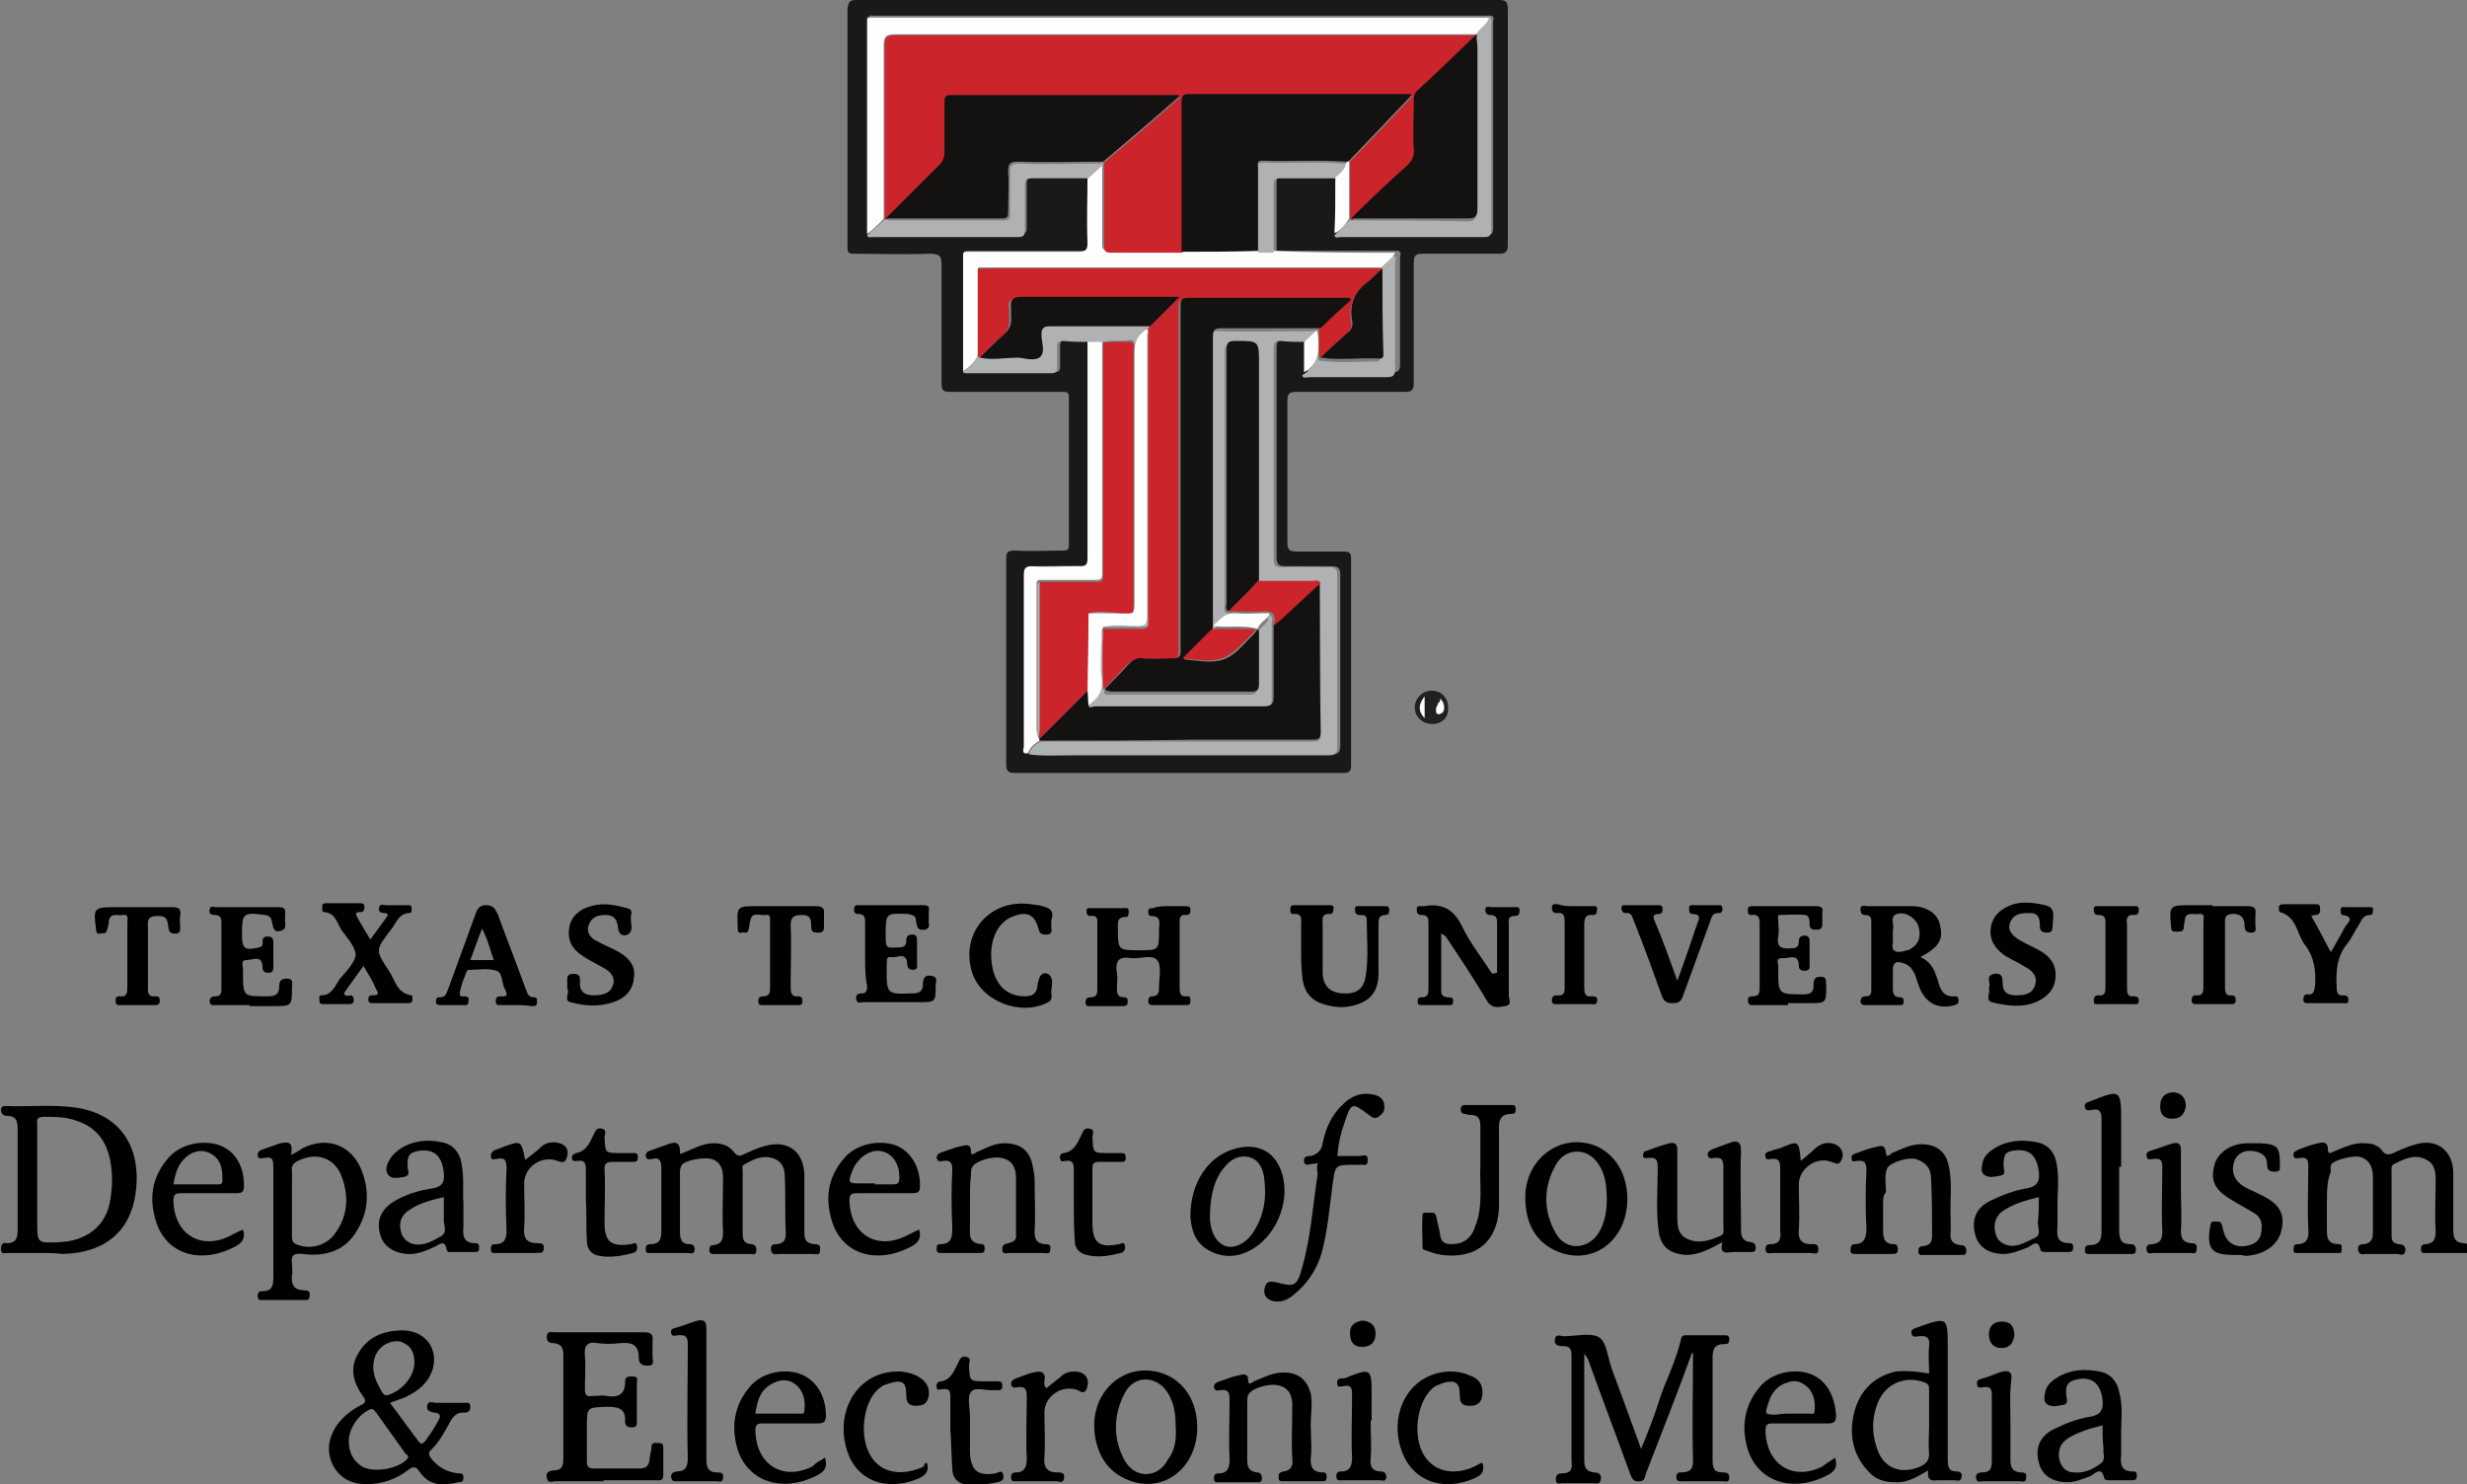 <?xml version="1.0" encoding="utf-8"?>
<!-- Generator: Adobe Illustrator 18.1.0, SVG Export Plug-In . SVG Version: 6.00 Build 0)  -->
<svg version="1.1" id="Layer_1" xmlns="http://www.w3.org/2000/svg" xmlns:xlink="http://www.w3.org/1999/xlink" x="0px" y="0px"
	 viewBox="0 0 251.8 151.5" enable-background="new 0 0 251.8 151.5" xml:space="preserve">
<rect x="0" y="0" width="251.8" height="151.5" fill="#808080" stroke="none"/>
<g>
	<path fill="#1A1919" d="M120.2,0c10.9,0,21.8,0,32.7,0c0.8,0,1,0.1,1,1c0,8,0,16,0,24c0,0.8-0.3,0.9-1,0.9c-2.6,0-5.2,0-7.7,0
		c-0.7,0-0.9,0.2-0.9,0.9c0,4.1,0,8.2,0,12.3c0,0.7-0.2,0.9-0.9,0.9c-3.7,0-7.4,0-11.1,0c-0.7,0-0.9,0.2-0.9,0.9c0,4.8,0,9.7,0,14.5
		c0,0.8,0.3,0.9,1,0.9c1.6,0,3.1,0,4.7,0c0.6,0,0.8,0.1,0.8,0.7c0,7.1,0,14.1,0,21.2c0,0.7-0.4,0.7-0.9,0.7c-6.1,0-12.2,0-18.3,0
		c-5,0-10.1,0-15.1,0c-0.7,0-0.9-0.2-0.9-0.9c0-7,0-13.9,0-20.9c0-0.7,0.1-0.9,0.9-0.9c1.6,0.1,3.2,0,4.9,0c0.5,0,0.6-0.1,0.6-0.6
		c0-5,0-10,0-15c0-0.6-0.2-0.6-0.7-0.6c-3.8,0-7.6,0-11.4,0c-0.7,0-0.9-0.1-0.9-0.9c0-4,0-8,0-12c0-0.9-0.1-1.2-1.2-1.2
		c-2.6,0.1-5.2,0-7.7,0c-0.6,0-0.7-0.1-0.7-0.7c0-8.1,0-16.2,0-24.3C86.6,0,86.9,0,87.5,0C98.4,0,109.3,0,120.2,0 M136.3,18.1
		c0,1.9,0,3.8,0.1,5.7c0.1,0.4,0.4,0.2,0.6,0.2c4.9,0,9.8,0,14.7,0c0.6,0,0.7-0.2,0.7-0.8c0-7,0-14,0-21c0-0.2,0.2-0.5-0.2-0.6
		c-0.4,0-0.8,0-1.1,0c-20.1,0-40.2,0-60.3,0c-0.6,0-1.3,0-1.9,0c-0.1-0.1-0.2,0-0.2,0.1c0,7.3,0,14.6,0,22c0.1,0.3,0.3,0.2,0.5,0.2
		c5,0,9.9,0,14.9,0c0.6,0,0.7-0.2,0.7-0.7c0-1.5,0-2.9,0-4.4c0-0.6,0.1-0.9,0.8-0.9c1.9,0.1,3.8,0,5.7,0c0,2.3,0,4.5,0,6.8
		c0,0.7-0.2,0.9-0.9,0.9c-3.9,0-7.8,0-11.7,0c-0.1,0-0.2,0-0.1,0.2c0,4,0,8,0,12c0,0.3,0.2,0.2,0.3,0.2c2.9,0,5.8,0,8.7,0
		c0.5,0,0.6-0.2,0.6-0.6c0-0.7,0-1.3,0-2c0-0.5,0.1-0.7,0.6-0.7c0.9,0,1.7,0,2.6,0.1c0,7.4,0,14.8,0,22.1c0,0.7-0.1,0.9-0.8,0.9
		c-1.6-0.1-3.2,0-4.9,0c-0.7,0-0.8,0.2-0.8,0.9c0,1.6,0,3.2,0,4.8c0,4.2,0,8.5,0,12.7c0,0.2-0.3,0.8,0.4,0.7c1.5,0.2,3,0.1,4.5,0.1
		c8.7,0,17.3,0,26,0c0.7,0,1-0.1,1-0.9c0-5.8,0-11.6,0-17.4c0-0.7-0.2-0.9-0.9-0.9c-1.5,0-3.1,0-4.6,0c-0.7,0-1-0.1-1-0.9
		c0-4.3,0-8.5,0-12.8c0-2.9,0-5.7,0-8.6c0-0.6,0.1-0.8,0.7-0.8c0.8,0.1,1.6,0,2.4,0.1c0,1,0,2,0,3c0.1,0.4,0.5,0.2,0.7,0.2
		c2.7,0,5.3,0,8,0c0.7,0,0.8-0.2,0.8-0.9c0-3.6,0-7.2,0-10.8c0-0.2,0.2-0.6-0.2-0.7c-4.1,0-8.3,0-12.4,0c0-2.3,0-4.6,0-7
		c0-0.6,0.2-0.7,0.7-0.7C132.5,18.1,134.4,18.1,136.3,18.1"/>
	<path d="M172.7,138.1c-1.5,4.1-3.1,8.2-4.7,12.3c-0.1,0.3-0.1,0.8-0.6,0.8c-0.6,0.1-0.8-0.2-1-0.7c-1.4-3.9-2.9-7.8-4.3-11.7
		c-0.1-0.2-0.2-0.4-0.4-0.6v0.9c0,3.3,0,6.6,0,9.9c0,0.7,0.1,1.2,1,1.3c0.3,0,0.8,0.1,0.7,0.7c-0.1,0.6-0.5,0.4-0.8,0.4
		c-1,0-2.1,0-3.1,0c-0.3,0-0.7,0.2-0.7-0.4c0-0.5,0.3-0.6,0.6-0.6c1,0,1.1-0.5,1-1.3c0-3.5,0-7,0-10.5c0-0.7,0-1.2-0.9-1.2
		c-0.3,0-0.9,0-0.8-0.7c0.1-0.6,0.6-0.3,0.9-0.3c1.2,0,2.7-0.4,3.6,0.1c0.8,0.5,0.9,2.1,1.3,3.2c1,2.7,2,5.4,3,8.2
		c0.7-1.7,1.3-3.2,1.8-4.8c0.7-2.2,1.8-4.2,2.3-6.5c0.1-0.3,0.3-0.3,0.5-0.3c1.3,0,2.6,0,3.9,0c0.3,0,0.5,0,0.5,0.4
		c0,0.4-0.1,0.5-0.5,0.5c-1.1,0-1.2,0.6-1.2,1.5c0,3.4,0,6.9,0,10.3c0,0.8,0.1,1.3,1,1.3c0.3,0,0.7,0,0.7,0.5c0,0.6-0.4,0.4-0.7,0.4
		c-1.3,0-2.7,0-4,0c-0.3,0-0.7,0.1-0.7-0.4c0-0.6,0.4-0.5,0.7-0.5c0.8-0.1,1-0.4,1-1.2c-0.1-3.7,0-7.3,0-11
		C172.9,138.1,172.8,138.1,172.7,138.1"/>
	<path d="M69.4,117.8c1.2-0.4,2.2-1.1,3.4-1.1c0.8,0,1.6,0.2,2.1,0.9c0.4,0.5,0.7,0.4,1.1,0.2c0.6-0.3,1.3-0.6,2-0.8
		c2.4-0.7,4,0.5,4.1,2.9c0,1.9,0,3.9,0,5.8c0,0.8,0.1,1.2,1,1.3c0.3,0,0.7,0,0.6,0.6c0,0.6-0.4,0.4-0.7,0.4c-1.2,0-2.3,0-3.5,0
		c-0.3,0-0.7,0.2-0.8-0.4c-0.1-0.5,0.2-0.6,0.6-0.6c0.8-0.1,0.9-0.5,0.9-1.2c-0.1-1.9,0-3.8-0.1-5.7c0-0.9-0.3-1.6-1.3-1.9
		c-1.1-0.3-2,0.2-2.9,0.7c-0.2,0.1-0.1,0.5-0.1,0.7c0,2.1,0,4.2,0,6.3c0,0.6,0.1,1,0.8,1.1c0.3,0,0.6,0.1,0.6,0.6
		c0,0.6-0.4,0.4-0.7,0.4c-1.2,0-2.3,0-3.5,0c-0.2,0-0.5,0.1-0.6-0.3c0-0.3,0-0.6,0.4-0.6c0.9-0.1,1-0.6,1-1.4c-0.1-1.8,0-3.6,0-5.4
		c0-0.9-0.2-1.7-1.2-2c-0.7-0.2-2.6,0.1-3,0.6c-0.2,0.3-0.2,0.6-0.2,0.9c0,2,0,4,0,6c0,0.7,0.2,1.2,0.9,1.2c0.4,0,0.6,0.1,0.6,0.6
		c-0.1,0.5-0.4,0.3-0.7,0.3c-1.2,0-2.5,0-3.7,0c-0.3,0-0.6,0.1-0.6-0.4c0-0.4,0.2-0.5,0.5-0.5c1,0,1.1-0.6,1.1-1.4
		c0-2.1,0-4.2,0-6.3c0-0.7-0.1-1.2-0.9-1c-0.2,0-0.6,0.2-0.7-0.3c0-0.4,0.3-0.5,0.6-0.6c0.5-0.2,0.9-0.3,1.4-0.5
		C68.7,116.6,69.5,116.3,69.4,117.8"/>
	<path d="M237.5,122.7c0,0.8,0,1.6,0,2.5c0,0.9-0.1,1.8,1.2,1.8c0.4,0,0.3,0.3,0.3,0.6c0,0.4-0.2,0.3-0.5,0.3c-1.3,0-2.6,0-3.9,0
		c-0.2,0-0.5,0.1-0.5-0.3c0-0.3,0-0.6,0.4-0.6c1,0,1.2-0.7,1.1-1.6c-0.1-2.1,0-4.2,0-6.3c0-0.7-0.1-1-0.8-0.9
		c-0.2,0-0.6,0.2-0.7-0.2c-0.1-0.5,0.3-0.5,0.6-0.7c0.6-0.2,1.3-0.5,1.9-0.6c0.4-0.1,1-0.2,1,0.6c0,0.7,0.4,0.3,0.7,0.2
		c1-0.4,2-0.9,3.1-0.8c0.7,0,1.3,0.2,1.7,0.7c0.4,0.6,0.8,0.5,1.4,0.2c0.6-0.3,1.4-0.6,2.1-0.8c2.1-0.6,3.7,0.6,3.8,2.8
		c0,2,0,4,0,5.9c0,0.8,0.1,1.3,1,1.4c0.3,0,0.6,0.1,0.6,0.6c0,0.5-0.4,0.4-0.6,0.4c-1.2,0-2.5,0-3.7,0c-0.3,0-0.6,0.1-0.6-0.4
		c0-0.4,0.2-0.5,0.5-0.5c0.9-0.1,1-0.6,1-1.4c-0.1-1.7,0-3.4,0-5c0-0.9,0-1.8-1.1-2.3c-1.1-0.5-2.1,0-3.1,0.5
		c-0.4,0.2-0.3,0.5-0.3,0.8c0,2.2,0,4.3,0,6.5c0,0.5,0.1,0.8,0.7,0.9c0.3,0,0.8,0.1,0.7,0.7c-0.1,0.6-0.6,0.3-0.9,0.3
		c-1,0-2.1,0-3.1,0c-0.3,0-0.7,0.2-0.8-0.4c-0.1-0.5,0.2-0.6,0.6-0.6c0.7-0.1,0.9-0.5,0.9-1.2c0-1.9,0-3.7,0-5.6
		c0-1-0.3-1.8-1.3-2.1c-0.7-0.2-2.6,0.3-2.9,0.7c-0.2,0.2-0.1,0.5-0.1,0.8C237.5,120.6,237.5,121.7,237.5,122.7"/>
	<path d="M39.8,143.2c1,1.3,1.9,2.6,2.9,3.9c0.3,0.4,0.4,0.3,0.7,0c0.5-0.7,1-1.4,1.4-2.2c0.3-0.5-0.1-0.7-0.5-0.7
		c-0.4-0.1-0.8-0.2-0.7-0.7c0.1-0.6,0.6-0.3,0.9-0.3c1,0,1.9,0,2.9,0c0.3,0,0.6-0.1,0.6,0.4c0,0.5-0.3,0.6-0.6,0.6
		c-0.9-0.1-1.3,0.6-1.6,1.2c-0.5,0.9-1,1.8-1.7,2.5c-0.5,0.4-0.3,0.7,0,1.1c0.7,0.8,1.6,1.3,2.7,1.4c0.3,0,0.5,0,0.5,0.4
		c0,0.4-0.1,0.5-0.5,0.5c-1.6,0.4-3,0.4-4-1.1c-0.4-0.6-0.7-0.5-1.2-0.1c-1.2,0.9-2.6,1.4-4.2,1.4c-1.5,0-2.7-0.6-3.4-1.9
		c-0.7-1.4-0.5-2.7,0.3-4c0.7-1,1.6-1.7,2.6-2.2c0.4-0.2,0.5-0.4,0.2-0.8c-1-1.4-1.5-2.9-0.5-4.5c1-1.7,2.6-2.3,4.6-2.3
		c2.6,0.1,3.9,2.5,2.6,4.8c-0.6,1-1.5,1.6-2.6,2.1C40.8,142.8,40.4,143,39.8,143.2 M35.6,147.1c0,1.1,0.4,1.9,1.2,2.5
		c1.1,0.8,3.7,0.4,4.7-0.6c0.3-0.3,0.1-0.5-0.1-0.6c-1-1.4-2-2.8-3-4.2c-0.2-0.2-0.3-0.5-0.7-0.3C36.6,144.4,35.6,145.8,35.6,147.1
		 M38.1,139.6c0,0.8,0.4,1.7,0.9,2.5c0.1,0.2,0.3,0.4,0.6,0.3c1.4-0.4,2.7-1.9,2.7-3.3c0-0.8-0.2-1.5-0.9-1.9
		c-0.7-0.5-1.5-0.3-2.2,0.1C38.5,137.8,38.1,138.5,38.1,139.6"/>
	<path d="M3.9,127.9c-1,0-2.1,0-3.1,0c-0.3,0-0.7,0.2-0.7-0.4c0-0.5,0.2-0.7,0.6-0.6c1,0,1.1-0.6,1.1-1.4c0-3.4,0-6.8,0-10.2
		c0-0.8-0.1-1.4-1.1-1.4c-0.3,0-0.6-0.2-0.6-0.6c0-0.4,0.3-0.4,0.5-0.4c2.5,0.1,4.9-0.2,7.4,0.2c4.5,0.8,6.3,4.2,5.9,8.2
		c-0.4,4.3-3.1,6.6-7.5,6.7C5.5,127.9,4.7,127.9,3.9,127.9 M3.8,120.3v4.4c0,2.2,0,2.2,2.2,2.1c2.8-0.1,4.7-1.6,5.2-4
		c0.2-1.1,0.3-2.1,0.2-3.2c-0.2-2.8-1.4-4.5-3.6-5.2C6.7,114,5.6,114,4.5,114c-0.6,0-0.8,0.2-0.7,0.8C3.8,116.6,3.8,118.5,3.8,120.3
		"/>
	<path d="M61.6,151.2c-1.6,0-3.3,0-4.9,0c-0.3,0-0.8,0.3-0.9-0.4c-0.1-0.5,0.3-0.7,0.7-0.7c0.9,0,1-0.5,1-1.3c0-3.5,0-6.9,0-10.4
		c0-0.7-0.1-1.2-1-1.3c-0.4,0-0.7-0.1-0.7-0.7c0.1-0.6,0.5-0.4,0.8-0.4c3.1,0,6.1,0,9.2,0c0.7,0,0.9,0.3,0.8,0.9c0,0.5,0,1,0,1.6
		c0,0.4,0.3,0.9-0.5,0.9c-0.6,0-0.9-0.2-0.9-0.8c0-1.4-0.8-1.6-1.9-1.5c-0.8,0.1-1.6,0.1-2.3,0c-1.1-0.2-1.4,0.3-1.3,1.3
		c0.1,1.1,0,2.2,0,3.4c0,0.5,0.1,0.8,0.7,0.7c0.5,0,1.1-0.1,1.6,0c1.1,0.2,1.8-0.2,1.8-1.4c0-0.6,0.3-0.6,0.8-0.6
		c0.6,0,0.4,0.4,0.4,0.7c0,1.3,0,2.5,0,3.8c0,0.3,0.1,0.7-0.5,0.7c-0.4,0-0.7-0.1-0.7-0.6c0.1-1.4-0.8-1.5-1.9-1.5c-2,0.1-2,0-2,2.1
		c0,1.1,0,2.2,0,3.4c0,0.6,0.1,0.8,0.8,0.8c1.5,0,3,0,4.5,0c0.7,0,1-0.2,1.1-0.9c0-0.4,0.2-0.9,0.2-1.3c0-0.5,0.4-0.4,0.7-0.4
		c0.4,0,0.5,0.1,0.5,0.5c0,0.9,0,1.9,0,2.8c0,0.6-0.4,0.5-0.7,0.5H61.6"/>
	<path d="M29.7,117.9c0.6-0.3,0.9-0.5,1.2-0.7c2.4-1.2,4.8-0.4,5.9,2c0.9,2.1,0.9,4.3-0.3,6.3c-1.2,2.2-3.3,2.8-5.6,2.5
		c-1-0.1-1.2,0.2-1.1,1c0,0.4,0.1,0.8,0,1.2c-0.1,0.9,0.2,1.5,1.2,1.5c0.4,0,0.7,0.1,0.6,0.6c0,0.5-0.4,0.4-0.7,0.4
		c-1.3,0-2.7,0-4,0c-0.3,0-0.6,0.1-0.6-0.4c0-0.4,0.2-0.5,0.5-0.5c1,0,1.1-0.6,1.1-1.4c0-3.7,0-7.5,0-11.2c0-0.7,0-1.2-0.9-1
		c-0.2,0-0.7,0.2-0.7-0.3c0-0.4,0.3-0.5,0.6-0.6c0.6-0.2,1.1-0.4,1.7-0.6C29.3,116.6,30,116.4,29.7,117.9 M29.8,122.7
		c0,1.1,0,2.2,0,3.4c0,0.4,0,0.7,0.4,0.9c1.4,0.6,3.1,0.2,4-1.1c1.4-1.9,1.4-4,0.6-6c-0.8-1.8-2.6-2.3-4.4-1.4
		c-0.4,0.2-0.7,0.5-0.6,1C29.8,120.6,29.8,121.7,29.8,122.7"/>
	<path d="M196.9,140.2c0-0.9-0.1-1.9,0-2.8c0.1-0.8-0.2-1.1-1-1c-0.3,0-0.7,0.2-0.8-0.3c-0.1-0.4,0.3-0.5,0.6-0.6
		c3.1-1.1,3.1-1.1,3.1,2.1c0,3.8,0,7.5,0,11.3c0,0.7,0,1.3,0.9,1.3c0.4,0,0.6,0.2,0.5,0.6c-0.1,0.5-0.4,0.3-0.7,0.3
		c-0.6,0-1.2,0-1.8,0c-0.7,0.1-1-0.1-0.9-1c-1.2,0.7-2.2,1.3-3.4,1.2c-1.1,0-2-0.3-2.7-1.1c-1.7-1.8-2-4-1.4-6.2
		c0.6-2.1,2-3.5,4.2-4C194.6,139.9,195.7,140,196.9,140.2 M196.9,145.4c0-1.2,0-2.3,0-3.5c0-0.4,0-0.6-0.5-0.8
		c-1.9-0.7-3.9,0.1-4.7,2c-0.6,1.4-0.7,3-0.2,4.5c0.6,2.2,2.4,3,4.5,2.1c0.6-0.3,0.9-0.6,0.9-1.3
		C196.8,147.4,196.9,146.4,196.9,145.4"/>
	<path d="M119.3,92.5c0.6,0,1.1,0,1.7,0c0.2,0,0.5,0,0.5,0.3c0,0.3,0,0.6-0.4,0.6c-0.8-0.1-0.7,0.5-0.7,1c0,2.1,0,4.2,0,6.3
		c0,0.6,0,1.1,0.8,1c0.3,0,0.3,0.2,0.3,0.5c0,0.3-0.1,0.4-0.4,0.4c-1.2,0-2.3,0-3.5,0c-0.2,0-0.4-0.1-0.4-0.4c0-0.3,0.1-0.5,0.4-0.5
		c0.7,0,0.7-0.5,0.7-1c0-0.9,0.3-2.1-0.2-2.7c-0.5-0.6-1.7-0.1-2.7-0.2c-1.2-0.2-1.6,0.3-1.4,1.5c0.1,0.5,0,1,0,1.5c0,0.5,0,1,0.7,1
		c0.4,0,0.4,0.2,0.4,0.5c0,0.4-0.3,0.4-0.6,0.4c-1,0-2.1,0-3.1,0c-0.3,0-0.6,0.1-0.6-0.4c0-0.3,0.1-0.5,0.5-0.5
		c0.7,0,0.7-0.4,0.7-0.9c0-2.2,0-4.3,0-6.5c0-0.5,0.1-1-0.7-0.9c-0.3,0-0.4-0.2-0.4-0.5c0-0.4,0.3-0.3,0.6-0.3c1.1,0,2.2,0,3.2,0
		c0.2,0,0.5-0.1,0.5,0.3c0,0.3,0,0.6-0.3,0.6c-0.9,0-0.8,0.6-0.8,1.1c0,2.3,0,2.3,2.2,2.3c2,0,2,0,2-2.1c0-0.6,0.3-1.4-0.8-1.4
		c-0.3,0-0.3-0.3-0.3-0.5c0-0.3,0.3-0.3,0.5-0.3C118.2,92.5,118.7,92.5,119.3,92.5"/>
	<path d="M133.8,146c0,1,0.1,1.9,0,2.7c-0.1,0.9,0.1,1.6,1.2,1.6c0.4,0,0.4,0.2,0.4,0.5c0,0.4-0.2,0.4-0.5,0.4c-1.3,0-2.6,0-3.9,0
		c-0.3,0-0.5,0-0.5-0.4c0-0.4,0.1-0.5,0.5-0.6c0.8-0.1,1-0.6,0.9-1.3c-0.1-1.8,0-3.7,0-5.5c0-1-0.4-1.8-1.5-2c-0.9-0.2-2.7,0.3-3,1
		c-0.1,0.2-0.1,0.6-0.1,0.9c0,1.9,0,3.8,0,5.7c0,0.8,0.2,1.2,1,1.3c0.3,0,0.5,0.2,0.5,0.6c0,0.5-0.4,0.4-0.6,0.4c-1.2,0-2.5,0-3.7,0
		c-0.3,0-0.6,0.1-0.6-0.4c0-0.4,0.2-0.5,0.5-0.5c0.9,0,1.1-0.6,1.1-1.4c-0.1-2.1,0-4.1,0-6.2c0-0.7-0.2-1-0.9-0.9
		c-0.2,0-0.6,0.2-0.7-0.3c0-0.4,0.3-0.5,0.6-0.6c0.6-0.2,1.3-0.5,1.9-0.6c0.4-0.1,1-0.3,1,0.5c0,0.6,0.4,0.2,0.6,0.1
		c1-0.4,1.9-0.9,3-0.9c1.5,0,2.4,0.7,2.8,2.2C134,143.5,133.7,144.9,133.8,146"/>
	<path d="M99,122.9c0,0.7,0,1.5,0,2.2c0,0.9-0.2,1.8,1.2,1.9c0.3,0,0.3,0.3,0.3,0.5c0,0.3-0.1,0.4-0.4,0.4c-1.4,0-2.8,0-4.1,0
		c-0.3,0-0.4-0.1-0.4-0.4c0-0.3,0-0.5,0.4-0.5c1.1,0,1.2-0.7,1.2-1.7c-0.1-2-0.1-4,0-5.9c0-0.7-0.2-1-0.9-0.9
		c-0.2,0-0.6,0.2-0.7-0.3c0-0.4,0.3-0.5,0.6-0.6c0.6-0.2,1.3-0.5,1.9-0.6c0.4-0.1,1-0.3,1,0.5c0,0.6,0.4,0.2,0.6,0.1
		c0.9-0.4,1.8-0.9,2.8-0.9c1.6,0,2.6,0.7,2.9,2.3c0.1,0.5,0.2,1,0.2,1.4c0,1.8,0.1,3.5,0,5.3c0,0.8,0.2,1.2,1,1.3
		c0.3,0,0.7,0,0.6,0.5c0,0.6-0.4,0.4-0.7,0.4c-1.2,0-2.3,0-3.5,0c-0.3,0-0.7,0.2-0.7-0.4c0-0.5,0.3-0.5,0.6-0.6
		c0.5-0.1,0.9-0.3,0.8-0.9c0-1.9,0-3.9,0-5.8c0-1-0.4-1.8-1.5-2c-0.9-0.2-2.7,0.3-3,1c-0.1,0.2-0.1,0.5-0.1,0.8
		C99,120.8,99,121.9,99,122.9"/>
	<path d="M192.2,122.9c0,0.8,0,1.6,0,2.5c0,0.8,0,1.6,1.1,1.6c0.4,0,0.4,0.3,0.4,0.6c0,0.3-0.2,0.4-0.4,0.4c-1.3,0-2.7,0-4,0
		c-0.3,0-0.5-0.1-0.4-0.5c0-0.3,0.1-0.5,0.4-0.5c1,0,1.2-0.7,1.2-1.6c-0.1-2-0.1-4,0-5.9c0-0.7-0.1-1.1-0.9-1
		c-0.2,0-0.6,0.2-0.6-0.2c-0.1-0.4,0.2-0.5,0.5-0.6c0.6-0.2,1.3-0.5,1.9-0.6c0.4-0.1,1-0.4,1.1,0.6c0,0.6,0.5,0.1,0.6,0
		c1-0.4,1.9-0.9,3-0.9c1.5,0,2.5,0.7,2.8,2.2c0.4,1.8,0.1,3.6,0.2,5.4c0,0.4,0,0.9,0,1.3c-0.1,0.8,0.1,1.3,1,1.4
		c0.3,0,0.6,0.1,0.6,0.6c0,0.5-0.4,0.4-0.6,0.4c-1.2,0-2.5,0-3.7,0c-0.3,0-0.6,0.1-0.6-0.4c0-0.4,0.2-0.5,0.5-0.5
		c0.8-0.1,0.9-0.5,0.9-1.2c0-1.9,0-3.8-0.1-5.7c0-1.1-0.6-1.7-1.6-2c-0.8-0.2-2.7,0.4-2.9,1c-0.3,0.8-0.1,1.6-0.1,2.4
		C192.2,122,192.2,122.4,192.2,122.9"/>
	<path d="M175.8,126.8c-1.3,0.7-2.4,1.3-3.7,1.3c-1.6-0.1-2.6-0.8-2.8-2.4c-0.3-2.1-0.1-4.3-0.1-6.5c0-0.7-0.1-1.1-0.9-1
		c-0.2,0-0.6,0.1-0.6-0.2c0-0.3,0.1-0.5,0.3-0.5c0.8-0.3,1.6-0.6,2.4-0.8c0.5-0.1,0.8,0,0.8,0.7c0,2.3,0,4.6,0,6.9
		c0,0.9,0.1,1.8,1.1,2.2c1.2,0.5,2.3,0.1,3.4-0.4c0.3-0.2,0.2-0.5,0.2-0.8c0-2.1,0-4.1,0-6.2c0-0.7-0.2-1-0.9-0.9
		c-0.2,0-0.6,0.2-0.7-0.3c0-0.4,0.3-0.5,0.5-0.6c0.6-0.2,1.3-0.5,1.9-0.7c0.7-0.2,1,0,1,0.9c-0.1,2.6,0,5.3,0,7.9
		c0,0.8,0.1,1.3,1,1.4c0.3,0,0.5,0.2,0.5,0.6c0,0.5-0.4,0.4-0.6,0.4c-0.6,0-1.1,0-1.7,0C176.1,127.9,175.5,128,175.8,126.8"/>
	<path d="M210,122.8c0,0.9,0,1.7,0,2.4c-0.1,1,0,1.7,1.2,1.7c0.4,0,0.4,0.2,0.4,0.5c0,0.4-0.3,0.4-0.5,0.4c-0.8,0-1.6,0-2.4,0
		c-0.1,0-0.4-0.1-0.4-0.1c-0.3-1.5-1-0.4-1.5-0.3c-0.8,0.3-1.5,0.6-2.3,0.6c-1.5,0-2.6-0.7-2.9-2c-0.4-1.5,0.1-2.7,1.5-3.4
		c1.2-0.6,2.5-1.1,3.8-1.3c1.1-0.2,1.3-0.8,1.2-1.7c-0.2-1.5-0.8-2.2-2.1-2.2c-1.3,0.1-1.5,0.3-1.5,1.6c0,0.4,0.3,0.9-0.3,1
		c-0.6,0.1-1.2,0.3-1.7-0.1c-0.4-0.3-0.2-0.9-0.1-1.4c0.2-0.6,0.7-1,1.2-1.3c1.3-0.8,2.8-0.9,4.3-0.6c1.1,0.2,1.8,1,2,2.1
		C210.2,120.3,210,121.7,210,122.8 M208.1,122.2c-1.2,0.3-2.4,0.6-3.5,1.3c-0.7,0.4-1.1,1.1-1,2c0.1,0.7,0.3,1.2,1,1.5
		c1.1,0.5,2.1-0.2,3-0.6c0.8-0.3,0.4-1,0.4-1.6C208.1,123.8,208.1,123,208.1,122.2"/>
	<path d="M216.5,146.1c0,0.9,0,1.7,0,2.4c-0.1,1,0,1.7,1.2,1.7c0.4,0,0.4,0.2,0.4,0.5c0,0.4-0.3,0.4-0.5,0.4c-0.8,0-1.6,0-2.4,0
		c-0.1,0-0.4-0.1-0.4-0.1c-0.3-1.5-1-0.5-1.5-0.3c-0.8,0.3-1.5,0.6-2.3,0.6c-1.5,0-2.6-0.7-2.9-2c-0.4-1.5,0.1-2.7,1.5-3.4
		c1.2-0.6,2.5-1.1,3.8-1.3c1.1-0.2,1.3-0.8,1.2-1.7c-0.2-1.7-1.1-2.4-2.6-2.1c-1,0.2-1.2,0.7-1.1,1.6c0,0.3,0.3,0.9-0.3,1
		c-0.6,0.1-1.2,0.3-1.7-0.1c-0.4-0.3-0.2-0.9-0.1-1.4c0.2-0.6,0.7-1,1.2-1.3c1.3-0.8,2.8-0.9,4.3-0.6c1.1,0.2,1.8,1,2,2.1
		C216.7,143.6,216.5,145,216.5,146.1 M214.6,145.5c-1.3,0.3-2.5,0.7-3.5,1.3c-0.8,0.5-1.1,1.3-0.9,2.2c0.2,0.8,0.7,1.3,1.5,1.3
		c1,0.1,1.9-0.3,2.7-0.9c0.6-0.4,0.2-1.1,0.3-1.6C214.6,147.1,214.6,146.3,214.6,145.5"/>
	<path d="M47.3,122.8c0,0.9,0,1.7,0,2.4c-0.1,0.9,0,1.7,1.2,1.7c0.4,0,0.4,0.2,0.4,0.5c0,0.4-0.2,0.4-0.5,0.4c-0.8,0-1.6,0-2.3,0
		c-0.2,0-0.4,0.1-0.5-0.2c-0.2-1.2-0.8-0.5-1.3-0.3c-0.9,0.4-1.8,0.8-2.8,0.7c-1.3-0.1-2.4-0.8-2.7-2c-0.4-1.4,0.1-2.5,1.3-3.3
		c1.3-0.8,2.7-1.2,4.1-1.4c1-0.2,1.2-0.7,1.1-1.6c-0.2-1.8-1.1-2.5-2.7-2.2c-1,0.2-1,0.7-1,1.5c0,0.4,0.3,0.9-0.2,1.1
		c-0.6,0.1-1.3,0.3-1.7-0.1c-0.4-0.4-0.3-1,0-1.5c0.3-0.6,0.8-1,1.4-1.4c1.3-0.7,2.6-0.8,4-0.5c1.1,0.2,1.8,1,2,2.1
		C47.4,120.3,47.2,121.6,47.3,122.8 M45.3,122.2c-1.3,0.3-2.5,0.6-3.5,1.3c-0.8,0.5-1.1,1.2-0.9,2.1c0.1,0.7,0.6,1.2,1.3,1.4
		c1.1,0.2,1.9-0.3,2.8-0.8c0.7-0.4,0.3-1.1,0.3-1.6C45.3,123.8,45.3,123,45.3,122.2"/>
	<path d="M152.8,99.3c0-1.7,0-3.4,0-5c0-0.5,0-0.9-0.7-0.9c-0.3,0-0.5-0.2-0.5-0.5c0-0.5,0.4-0.3,0.7-0.3c0.7,0,1.5,0,2.2,0
		c0.2,0,0.6-0.1,0.6,0.3c0,0.4-0.1,0.6-0.5,0.6c-0.8,0-0.6,0.6-0.6,1c0,2.4,0,4.7,0,7.1c0,0.4,0.4,1-0.4,1.1
		c-0.6,0.1-1.3,0.3-1.8-0.5c-1.3-2.2-2.7-4.3-4.1-6.4c-0.1-0.2-0.2-0.3-0.6-0.5c0,2,0,4,0,5.9c0,0.4,0.3,0.6,0.7,0.6
		c0.4,0,0.6,0.1,0.5,0.5c0,0.4-0.3,0.3-0.6,0.3c-0.8,0-1.6,0-2.5,0c-0.2,0-0.5,0-0.5-0.3c0-0.3,0-0.5,0.4-0.5c0.7,0,0.7-0.4,0.7-1
		c0-2.2,0-4.3,0-6.5c0-0.5,0-0.9-0.7-0.9c-0.4,0-0.5-0.2-0.5-0.6c0-0.4,0.4-0.3,0.6-0.3c0,0,0.1,0,0.1,0c1.8-0.3,3,0.2,3.9,2
		c0.8,1.7,2,3.2,3.1,4.9C152.7,99.3,152.8,99.3,152.8,99.3"/>
	<path d="M196,97.7c1.2,0.5,1.5,1.5,1.8,2.4c0.2,0.9,0.6,1.7,1.7,1.6c0.4,0,0.4,0.2,0.4,0.5c0,0.3-0.2,0.3-0.4,0.4
		c-1.8,0.5-3.1-0.3-3.7-2.1c-0.3-0.9-0.5-1.9-1.6-2.2c-0.6-0.2-1-0.1-1,0.7c0,0.6,0,1.2,0,1.8c0,0.5,0,1,0.7,1
		c0.4,0,0.4,0.2,0.4,0.5c0,0.3-0.2,0.3-0.5,0.3c-1.1,0-2.2,0-3.4,0c-0.3,0-0.5-0.1-0.5-0.4c0-0.3,0.2-0.5,0.5-0.5
		c0.6,0,0.6-0.3,0.6-0.8c0-2.2,0-4.5,0-6.7c0-0.4,0-0.8-0.6-0.8c-0.4,0-0.5-0.2-0.5-0.6c0-0.5,0.4-0.3,0.7-0.3c1.5,0,3,0,4.5,0
		c1.6,0,2.7,0.8,2.9,1.9C198.4,95.9,197.9,96.7,196,97.7 M193.2,95.2c0,0.3,0,0.7,0,1c-0.2,0.9,0.3,1.1,1.1,0.9
		c0.3-0.1,0.6-0.1,0.8-0.3c0.8-0.5,1-1.3,0.7-2.3c-0.3-0.8-1.3-1.5-2.2-1.2c-0.8,0.3-0.2,1.1-0.4,1.6
		C193.2,95.1,193.2,95.2,193.2,95.2"/>
	<path d="M166.1,122.4c0,4.1-3.4,6.8-7,5.4c-2.3-0.9-3.3-2.8-3.4-5.1c-0.3-4.1,3.3-7.1,7-5.8C164.8,117.7,166.1,119.8,166.1,122.4
		 M164,122.5c0-1.3-0.1-2.5-0.8-3.6c-1.1-1.8-3.4-1.8-4.4,0c-1.3,2.3-1.3,4.7,0,7c1,1.8,3.3,1.7,4.4-0.1
		C163.8,124.8,164,123.6,164,122.5"/>
	<path d="M122.2,145.7c0,4.1-3.4,6.8-7,5.4c-2.3-0.9-3.3-2.8-3.5-5.1c-0.3-4.1,3.2-7.1,7-5.8C120.9,141,122.2,143.1,122.2,145.7
		 M120,145.7c0-1.2-0.1-2.4-0.8-3.5c-1.1-1.8-3.4-1.9-4.4,0c-1.2,2.3-1.2,4.7,0,6.9c1.1,1.9,3.4,1.8,4.4-0.1
		C119.9,148.1,120.1,146.9,120,145.7"/>
	<path d="M187.3,148.8c0.3,0.9,0,1.4-0.8,1.8c-3.5,1.8-7,0.7-8.1-2.6c-0.7-2.3-0.4-4.5,1.2-6.4c1.2-1.5,3.6-2,5.3-1.3
		c1.5,0.6,2.4,2.2,2.5,4.2c0,0.6-0.2,0.8-0.8,0.8c-1.9,0-3.8,0-5.7,0c-0.6,0-0.7,0.2-0.7,0.8c0.1,3.4,2.8,5.1,5.8,3.6
		C186.5,149.3,186.9,149.1,187.3,148.8 M182.7,144.3c0.7,0,1.3,0,2,0c0.2,0,0.5,0.1,0.5-0.2c0.1-0.9,0-1.7-0.6-2.4
		c-0.6-0.6-1.3-0.9-2.1-0.6c-1.1,0.3-1.7,1.1-2,2.1c-0.4,1.2-0.4,1.2,0.9,1.2C181.8,144.3,182.3,144.3,182.7,144.3"/>
	<path d="M93.8,125.5c0.3,0.9-0.1,1.4-0.9,1.8c-3.5,1.8-7,0.7-8-2.7c-0.7-2.3-0.4-4.4,1.2-6.3c1.2-1.5,3.5-2,5.3-1.4
		c1.5,0.6,2.5,2.1,2.5,4.1c0,0.6-0.1,0.8-0.8,0.8c-1.9,0-3.7,0-5.6,0c-0.6,0-0.8,0.1-0.8,0.8c0.1,3.4,2.8,5.1,5.9,3.5
		C93,125.9,93.4,125.7,93.8,125.5 M89.3,120.9c0.6,0,1.2,0,1.8,0c0.5,0,0.7-0.1,0.7-0.7c0-1.4-0.7-2.5-1.9-2.7
		c-1.1-0.2-2.4,0.7-2.9,2c-0.5,1.3-0.4,1.3,0.9,1.3H89.3"/>
	<path d="M24.8,125.5c0.3,0.9-0.1,1.4-0.9,1.8c-3.5,1.8-7,0.7-8-2.7c-0.7-2.3-0.4-4.4,1.2-6.3c1.2-1.5,3.5-2,5.3-1.4
		c1.6,0.6,2.5,2.1,2.5,4.1c0,0.6-0.1,0.8-0.8,0.8c-1.9,0-3.7,0-5.6,0c-0.6,0-0.8,0.1-0.8,0.8c0.1,3.4,2.8,5.1,5.9,3.5
		C23.9,125.9,24.4,125.7,24.8,125.5 M17.7,120.9c1.5,0,3,0,4.5,0c0.2,0,0.5,0,0.5-0.3c0-0.9,0-1.8-0.7-2.5c-0.7-0.6-1.5-0.8-2.4-0.4
		C18.3,118.4,17.9,119.6,17.7,120.9"/>
	<path d="M84.2,148.8c0.3,0.9,0,1.4-0.8,1.8c-3.5,1.8-7,0.7-8.1-2.6c-0.7-2.3-0.4-4.5,1.2-6.4c1.2-1.5,3.6-2,5.3-1.3
		c1.5,0.6,2.5,2.2,2.5,4.2c0,0.6-0.2,0.8-0.8,0.8c-1.9,0-3.8,0-5.7,0c-0.6,0-0.7,0.2-0.7,0.8c0.1,3.4,2.8,5.1,5.8,3.6
		C83.3,149.3,83.7,149.1,84.2,148.8 M77.1,144.3c1.5,0,3,0,4.5,0c0.2,0,0.5,0.1,0.5-0.3c0.1-0.9,0-1.8-0.7-2.5
		c-0.6-0.6-1.4-0.8-2.3-0.4C77.7,141.7,77.3,142.8,77.1,144.3"/>
	<path d="M134.5,118.7c-0.2,0.1-0.4,0.1-0.5,0.1c-0.3,0-0.8,0.3-0.9-0.2c-0.1-0.6,0.4-0.6,0.7-0.6c0.7-0.2,1.1-0.6,1.2-1.3
		c0.3-1.5,0.9-2.9,2.1-4c0.8-0.8,1.8-1.2,2.9-1c0.7,0.1,1.3,0.4,1.3,1.3c0,0.5-0.2,0.7-0.6,1c-0.4,0.3-0.7,0-1-0.2
		c-1.7-1.3-1.8-1.3-2.5,0.9c-0.4,1.1-0.6,2.1-0.7,3.3c0.8,0,1.5,0,2.3,0c0.3,0,0.8-0.3,0.8,0.4c0,0.8-0.5,0.4-0.9,0.5
		c-0.1,0-0.3,0-0.4,0c-2.1,0-2,0-2.3,2.1c-0.3,2.3-0.5,4.7-1.1,6.9c-0.5,1.7-1.5,3.2-2.9,4.3c-0.6,0.5-1.3,0.8-2.1,0.6
		c-0.7-0.2-1-0.7-0.8-1.4c0.2-0.7,0.6-0.6,1.2-0.5c1.8,0.5,2.1,0.4,2.6-1.5c0.9-3.1,1.1-6.4,1.6-9.6
		C134.4,119.4,134.4,119.1,134.5,118.7"/>
	<path d="M25.5,102.6c-1.1,0-2.2,0-3.4,0c-0.3,0-0.7,0.1-0.7-0.4c0-0.4,0.3-0.5,0.6-0.5c0.5,0,0.6-0.3,0.6-0.7c0-2.3,0-4.6,0-6.8
		c0-0.5-0.1-0.8-0.7-0.8c-0.4,0-0.6-0.2-0.5-0.5c0-0.5,0.4-0.3,0.7-0.3c2.1,0,4.2,0,6.3,0c0.5,0,0.8,0.1,0.7,0.7c0,0.1,0,0.3,0,0.4
		c-0.1,0.4,0.3,1.1-0.4,1.3c-0.9,0.3-0.8-0.5-1-1.1c-0.1-0.4-0.3-0.4-0.6-0.5c-2.4-0.3-2.4-0.2-2.4,2.2c0,1.1,0.3,1.4,1.3,1.2
		c0.5-0.1,0.9-0.1,0.8-0.7c0-0.5,0.3-0.5,0.6-0.5c0.4,0,0.5,0.3,0.5,0.6c0,0.8,0,1.6,0,2.5c0,0.4-0.1,0.6-0.5,0.6
		c-0.3,0-0.6-0.1-0.6-0.5c0-1.4-1-0.8-1.6-0.8c-0.8,0-0.3,0.7-0.4,1.1c0,0,0,0.1,0,0.1c0,2.6,0,2.5,2.6,2.5c0.8,0,1.1-0.3,1.1-1
		c0-0.6,0.2-0.8,0.8-0.8c0.7,0,0.5,0.5,0.5,0.9c0,1.9,0,1.9-1.9,1.9H25.5"/>
	<path d="M88.3,97.5c0-1.1,0-2.2,0-3.3c0-0.5,0-0.9-0.7-0.9c-0.4,0-0.5-0.3-0.4-0.6c0-0.4,0.4-0.3,0.6-0.3c2.1,0,4.3,0,6.4,0
		c0.5,0,0.7,0.1,0.6,0.6c0,0.3,0,0.5,0,0.8c-0.1,0.4,0.3,0.9-0.4,1.1c-0.8,0.1-0.8-0.3-0.9-0.9c0-0.5-0.3-0.6-0.8-0.7
		c-2.3-0.1-2.3-0.1-2.3,2.1c0,1.4,0,1.4,1.4,1.3c0.5,0,0.7-0.2,0.7-0.7c0-0.4,0.2-0.6,0.6-0.6c0.5,0,0.5,0.3,0.5,0.7
		c0,0.7,0,1.5,0,2.2c0,0.3,0.1,0.7-0.4,0.7c-0.4,0-0.6-0.2-0.6-0.6c-0.1-1.3-1-0.6-1.6-0.7c-0.7-0.1-0.4,0.5-0.5,0.9
		c0,0.1,0,0.2,0,0.3c0,2.6,0,2.6,2.7,2.5c0.7,0,1-0.3,1-0.9c0-0.5,0.1-1,0.8-0.9c0.8,0.1,0.5,0.6,0.5,1c0,1.7,0,1.7-1.8,1.7
		c-1.9,0-3.7,0-5.6,0c-0.3,0-0.6,0.2-0.7-0.3c-0.1-0.5,0.2-0.6,0.6-0.6c0.5,0,0.5-0.4,0.5-0.8C88.3,99.8,88.3,98.6,88.3,97.5"/>
	<path d="M151.1,119.1c0-1.5,0-2.7,0-4c0-0.8-0.1-1.3-1.1-1.3c-0.2,0-0.4-0.1-0.5-0.1c-0.4,0-0.4-0.3-0.4-0.5c0-0.3,0.2-0.4,0.4-0.4
		c1.6,0,3.2,0,4.8,0c0.2,0,0.4,0,0.4,0.4c0,0.3,0,0.5-0.4,0.5c-1.5,0-1.3,1.1-1.3,2.1c0,2.5,0,4.9,0,7.4c-0.1,2.6-1.3,4.3-3.4,4.8
		c-1.3,0.3-2.6,0.2-3.9-0.3c-0.2-0.1-0.5-0.1-0.5-0.3c0-1.1-0.1-2.2,0-3.4c0-0.3,0.4-0.2,0.7-0.2c0.3,0,0.6-0.1,0.7,0.4
		c0.1,0.6,0.3,1.2,0.4,1.9c0.1,0.7,0.5,0.9,1.1,0.9c1.3,0,2.1-0.6,2.5-1.9C151.4,123.1,151,120.9,151.1,119.1"/>
	<path d="M37.1,98.6c-0.7,1-1.4,1.9-2,2.8c0.2,0.4,0.5,0.2,0.7,0.2c0.3,0.1,0.3,0.3,0.3,0.5c0,0.3-0.2,0.4-0.4,0.4
		c-0.9,0-1.8,0-2.7,0c-0.3,0-0.4-0.1-0.4-0.4c0-0.2-0.1-0.5,0.2-0.5c1.1,0,1.4-1,1.9-1.7c0.6-0.7,1.5-1.6,1.6-2.4
		c0-0.8-0.8-1.7-1.4-2.5c-0.5-0.7-0.6-1.8-1.8-1.9c-0.3,0-0.2-0.4-0.2-0.6c0-0.3,0.2-0.3,0.4-0.3c1.2,0,2.3,0,3.5,0
		c0.3,0,0.4,0.1,0.4,0.4c0,0.3-0.1,0.5-0.4,0.5c-0.6,0-0.5,0.2-0.3,0.6c0.4,0.7,0.8,1.4,1.3,2.2c0.6-0.8,1.1-1.5,1.6-2.2
		c0.2-0.2,0.3-0.5-0.2-0.5c-0.5,0-0.6-0.3-0.5-0.6c0.1-0.4,0.5-0.2,0.7-0.2c0.7,0,1.5,0,2.2,0c0.2,0,0.4,0,0.4,0.2
		c0,0.2,0.1,0.6-0.2,0.6c-1.1,0-1.4,1.1-1.9,1.7c-1.6,2.1-1.6,2.1-0.2,4.2c0.6,0.9,0.8,2.3,2.3,2.5c0.1,0,0.1,0.3,0.1,0.5
		c0,0.2-0.2,0.3-0.4,0.3c-1.2,0-2.4,0-3.6,0c-0.2,0-0.5,0-0.5-0.3c0-0.3,0-0.5,0.4-0.5c0.9,0,0.5-0.4,0.3-0.8
		C38.1,100.2,37.6,99.5,37.1,98.6"/>
	<path d="M121.5,124.2c0-3.5,1.8-6.1,4.4-6.9c2.6-0.8,4.6,0.4,5.1,3.1c0.5,2.6-0.8,5.6-3,7c-1.4,0.9-3,1.1-4.5,0.3
		C121.9,126.9,121.6,125.4,121.5,124.2 M123.5,123.7c0,0.3,0,0.5,0,0.8c0.1,1.4,0.7,2.4,1.6,2.7c0.9,0.3,2.1-0.3,2.8-1.4
		c1.2-1.8,1.4-3.7,1.1-5.8c-0.2-0.9-0.6-1.7-1.6-1.9c-0.9-0.2-1.7,0.2-2.3,0.9C123.9,120.3,123.6,122,123.5,123.7"/>
	<path d="M182.5,102.6c-1.1,0-2.2,0-3.4,0c-0.3,0-0.6,0.1-0.7-0.4c0-0.4,0.1-0.5,0.5-0.5c0.6,0,0.7-0.3,0.7-0.8c0-2.2,0-4.5,0-6.7
		c0-0.6-0.2-0.9-0.8-0.8c-0.4,0-0.4-0.2-0.4-0.5c0-0.4,0.2-0.4,0.5-0.4c2.2,0,4.3,0,6.5,0c0.5,0,0.7,0.2,0.6,0.6c0,0.4,0,0.8,0,1.2
		c0,0.4-0.1,0.6-0.6,0.6c-0.3,0-0.7,0-0.7-0.5c0-0.4,0-1-0.5-1c-0.8-0.1-1.7,0-2.6,0c-0.2,0-0.1,0.3-0.1,0.5c0,0.6,0.1,1.1,0,1.7
		c-0.2,1.1,0.4,1.3,1.3,1.2c0.5,0,0.8-0.1,0.8-0.7c0-0.4,0.2-0.6,0.6-0.6c0.5,0,0.5,0.4,0.5,0.7c0,0.7,0,1.5,0,2.2
		c0,0.3,0.1,0.6-0.4,0.7c-0.4,0-0.7-0.1-0.7-0.5c0-1.4-1.1-0.7-1.7-0.8c-0.8,0-0.3,0.7-0.4,1c0,0.1,0,0.1,0,0.2c0,2.5,0,2.5,2.6,2.5
		c0.7,0,1-0.2,1-0.9c0-0.4,0-0.9,0.7-0.9c0.8,0,0.5,0.6,0.6,0.9c0,1.8,0,1.8-1.8,1.8H182.5"/>
	<path d="M132.8,96.8v-2.4c0-0.5,0.2-1.2-0.8-1.1c-0.3,0-0.3-0.2-0.3-0.5c0-0.3,0.1-0.4,0.4-0.4c1.2,0,2.4,0,3.6,0
		c0.2,0,0.5,0,0.4,0.4c0,0.2-0.1,0.5-0.3,0.5c-1-0.1-0.8,0.6-0.8,1.2c0,1.6,0,3.1,0,4.7c0,1.4,0.7,2.1,2,2.2
		c1.4,0.1,2.2-0.4,2.4-1.8c0.3-1.9,0.1-3.8,0.1-5.7c0-0.5-0.3-0.5-0.7-0.5c-0.4,0-0.5-0.2-0.5-0.6c0-0.4,0.3-0.3,0.6-0.3
		c0.8,0,1.6,0,2.4,0c0.3,0,0.5,0,0.5,0.4c0,0.3-0.1,0.5-0.4,0.5c-0.7,0-0.7,0.5-0.7,1c0,1.6,0,3.3,0,4.9c0,2-0.9,3-2.8,3.4
		c-0.9,0.2-1.9,0.1-2.8-0.2c-1.4-0.4-2.1-1.4-2.2-3C132.8,98.6,132.8,97.7,132.8,96.8L132.8,96.8"/>
	<path d="M203,100.8c0.3-0.4-0.5-1.2,0.6-1.4c0.8-0.1,0.8,0.5,0.8,0.9c0,1,0.5,1.3,1.4,1.3c0.8,0,1.6-0.1,1.9-1
		c0.3-0.9-0.2-1.5-1-1.9c-0.6-0.4-1.3-0.7-2-1.1c-1-0.7-1.7-1.6-1.5-2.9c0.2-1.3,1.1-2,2.3-2.4c0.7-0.2,1.5-0.2,2.2-0.1
		c1.9,0.3,2,0.4,1.8,2.3c0,0.3,0,0.7-0.5,0.7c-0.5,0-0.8-0.1-0.8-0.7c0-0.7-0.1-1.3-1-1.3c-0.8,0-1.6,0-2,0.9
		c-0.4,0.9,0.3,1.5,1,1.9c0.7,0.4,1.4,0.7,2.1,1.1c1,0.6,1.6,1.4,1.5,2.7c-0.1,1.2-0.8,1.9-1.8,2.4c-1.5,0.7-3.1,0.5-4.7,0.1
		C202.6,102.1,203.2,101.3,203,100.8"/>
	<path d="M57.9,100.9c0-0.3,0-0.5,0-0.6c0-0.4-0.1-0.9,0.6-0.9c0.7,0,0.7,0.3,0.7,0.8c-0.1,0.9,0.4,1.4,1.3,1.4c0.8,0,1.7-0.1,2-0.9
		c0.4-0.8-0.1-1.5-0.9-1.9c-0.7-0.4-1.5-0.8-2.1-1.2c-1.1-0.7-1.6-1.6-1.4-2.9c0.2-1.2,1.1-1.9,2.2-2.2c1.3-0.4,2.5-0.1,3.7,0.2
		c0.5,0.1,0.5,0.4,0.4,0.8c-0.1,0.6,0.3,1.4-0.2,1.8c-0.3,0.3-1,0.3-1.1-0.5c-0.1-0.8-0.3-1.4-1.3-1.4c-0.8,0-1.4,0.2-1.7,1
		c-0.3,0.8,0.2,1.4,0.9,1.7c0.7,0.4,1.5,0.7,2.2,1.1c1,0.6,1.7,1.4,1.5,2.6c-0.1,1.3-0.9,2.1-2.1,2.5c-1.5,0.5-2.9,0.4-4.4,0
		C57.5,102.1,58.2,101.3,57.9,100.9"/>
	<path d="M52.6,102.6c-0.5,0-1,0-1.5,0c-0.3,0-0.5,0-0.5-0.4c0-0.3,0.1-0.5,0.5-0.5c0.9,0.1,0.6-0.4,0.4-0.8
		c-0.3-0.6-0.2-1.6-0.8-1.8c-0.9-0.3-1.8-0.1-2.8-0.1c-0.3,0-0.3,0.3-0.4,0.5c-0.2,0.5-0.4,1-0.5,1.5c-0.1,0.4-0.2,0.8,0.4,0.7
		c0.4,0,0.5,0.2,0.4,0.6c0,0.4-0.4,0.3-0.6,0.3c-0.7,0-1.4,0-2.1,0c-0.3,0-0.6,0-0.6-0.3c0-0.3,0-0.5,0.4-0.5c0.7,0,0.7-0.6,0.9-1
		c0.9-2.5,1.8-4.9,2.7-7.4c0.2-0.6,0.4-1,1.1-1c0.7,0,0.9,0.3,1.2,0.9c0.9,2.5,1.9,5,2.8,7.5c0.2,0.4,0.2,1,0.9,1
		c0.4,0,0.3,0.3,0.3,0.6c0,0.3-0.3,0.3-0.5,0.3C53.7,102.6,53.1,102.6,52.6,102.6 M50.4,98c-0.4-1.1-0.6-2.1-1.2-3.2
		C48.7,96,48.4,97,48,98H50.4z"/>
	<path d="M228.4,128.1c-0.1,0-0.3,0-0.4,0c-2.3,0-2.8-0.6-2.4-3c0.1-0.5,0.3-0.4,0.6-0.4c0.6-0.1,0.6,0.4,0.7,0.8
		c0.3,1.4,1.3,2,2.7,1.6c0.7-0.2,1.1-0.6,1.2-1.3c0.1-0.7,0.1-1.4-0.6-1.9c-0.8-0.5-1.6-0.9-2.4-1.4c-1.7-1-2.2-1.9-1.8-3.5
		c0.3-1.3,1.6-2.2,3.2-2.3c0.5,0,1,0,1.5,0c1.8,0.1,2,0.4,2,2.2c0,0.4,0.1,0.7-0.5,0.7c-0.5,0-0.8-0.1-0.8-0.7c0-1-0.7-1.3-1.4-1.4
		c-0.8-0.1-1.5,0.1-1.9,0.9c-0.3,0.8-0.3,1.6,0.4,2.3c0.6,0.6,1.4,0.8,2.1,1.2c2,0.9,2.6,1.9,2.3,3.5c-0.3,1.7-1.8,2.7-3.7,2.8
		C228.8,128.1,228.6,128.1,228.4,128.1"/>
	<path d="M107.3,93.9c0,0.4,0,0.5,0,0.7c0,0.3,0.2,0.8-0.5,0.8c-0.5,0-0.7-0.1-0.8-0.6c-0.4-1.4-1.1-1.8-2.5-1.3
		c-1.8,0.6-2.7,2.8-2.2,5.3c0.4,1.9,1.6,2.9,3.3,2.9c0.7,0,1.2-0.2,1.3-1.1c0-0.3,0.1-0.5,0.2-0.8c0.2-0.6,0.8-0.5,1-0.3
		c0.5,0.5,0.2,1.2,0.2,1.8c0,0.3,0.2,0.7-0.3,1c-2.8,1.5-6.9-0.1-7.8-3.1c-1.2-4,1.9-7.5,6-6.9c0.3,0,0.5,0.1,0.8,0.1
		C107,92.6,107.7,92.9,107.3,93.9"/>
	<path d="M151.3,149.3c0.3,0.9-0.1,1.3-0.8,1.6c-3.2,1.4-6.3,0.3-7.4-2.7c-1.3-3.5,0.3-7.1,3.5-8c1.1-0.3,2.3-0.3,3.4,0.2
		c0.9,0.3,1.4,0.9,1.3,2c-0.1,0.8-0.5,1.1-1.3,1.1c-0.8,0-1-0.3-1-1.1c0-1.3-0.5-1.6-1.8-1.2c-0.2,0.1-0.5,0.2-0.7,0.3
		c-1.7,1.1-2.4,4.6-1.3,6.8c1,1.9,3.1,2.4,5.3,1.4C150.9,149.5,151,149.4,151.3,149.3"/>
	<path d="M94.6,149.3c0.3,0.9-0.2,1.3-0.8,1.6c-3.2,1.4-6.3,0.3-7.3-2.7c-1.2-3.5,0.4-7.1,3.6-8c1.1-0.3,2.3-0.3,3.4,0.2
		c0.8,0.4,1.4,1,1.3,2c-0.1,0.8-0.5,1.1-1.3,1.1c-0.8,0-1-0.4-1-1.1c0-1.3-0.4-1.6-1.7-1.2c-0.3,0.1-0.7,0.2-0.9,0.4
		c-1.7,1.1-2.3,4.8-1.1,6.9c1,1.8,3.1,2.3,5.5,1.2C94.3,149.4,94.4,149.4,94.6,149.3"/>
	<path d="M72.1,142.4c0,2.2,0,4.3,0,6.5c0,0.8,0.1,1.4,1.1,1.4c0.3,0,0.7,0,0.6,0.5c0,0.6-0.4,0.4-0.7,0.4c-1.3,0-2.6,0-3.9,0
		c-0.3,0-0.6,0.1-0.7-0.4c0-0.5,0.2-0.5,0.6-0.6c0.9,0,1.1-0.5,1.1-1.4c-0.1-3.8,0-7.6,0-11.4c0-0.7,0-1.2-1-1.1
		c-0.2,0-0.6,0.2-0.7-0.2c-0.1-0.5,0.3-0.5,0.6-0.6c0.7-0.2,1.4-0.5,2.1-0.7c0.6-0.1,0.9,0,0.9,0.8
		C72.1,137.9,72.1,140.1,72.1,142.4"/>
	<path d="M216.3,119.1c0,2.2,0,4.3,0,6.5c0,0.9,0.2,1.4,1.1,1.4c0.4,0,0.6,0.1,0.6,0.6c0,0.5-0.4,0.4-0.6,0.4c-1.3,0-2.7,0-4,0
		c-0.3,0-0.6,0.1-0.6-0.4c0-0.4,0.2-0.5,0.5-0.5c1.1,0,1.2-0.7,1.2-1.5c0-3.8,0-7.5,0-11.3c0-0.8-0.2-1.2-1-1
		c-0.2,0-0.6,0.2-0.7-0.3c-0.1-0.4,0.3-0.5,0.6-0.6c3-1.2,3.1-1.2,3.1,2V119.1"/>
	<path d="M171.2,100.1c0.8-2.1,1.4-4,2.1-6c0.2-0.4,0.2-0.8-0.5-0.8c-0.4,0-0.4-0.3-0.4-0.6c0-0.4,0.3-0.3,0.6-0.3
		c0.7,0,1.5,0,2.2,0c0.2,0,0.6-0.1,0.6,0.3c0,0.3,0,0.5-0.4,0.5c-0.7,0-0.7,0.5-0.9,1c-0.9,2.5-1.8,4.9-2.7,7.4
		c-0.2,0.6-0.4,0.8-1.1,0.8c-0.6,0-0.9-0.2-1.1-0.8c-0.9-2.5-1.8-5-2.8-7.5c-0.2-0.4-0.2-1-0.9-0.9c-0.3,0-0.4-0.3-0.4-0.5
		c0-0.4,0.3-0.3,0.6-0.3c1,0,2.1,0,3.1,0c0.3,0,0.5,0,0.5,0.4c0,0.3-0.1,0.5-0.4,0.5c-0.4,0-0.6,0.1-0.5,0.5
		C169.7,95.9,170.4,97.9,171.2,100.1"/>
	<path d="M235.9,93.5c0.7,1.2,1.3,2.4,2,3.7c0.5-0.9,1-1.7,1.4-2.5c0.2-0.4,1.2-1.1-0.2-1.3c-0.2,0-0.2-0.4-0.2-0.6
		c0.1-0.3,0.3-0.2,0.4-0.2c0.8,0,1.6,0,2.5,0c0.2,0,0.5,0,0.4,0.3c0,0.2,0,0.5-0.3,0.5c-0.8,0-0.9,0.7-1.2,1.1
		c-0.4,0.6-0.7,1.3-1.1,1.8c-1.1,1.3-1.2,2.9-1.1,4.5c0,0.5,0.1,0.9,0.7,0.8c0.4,0,0.5,0.2,0.5,0.5c0,0.4-0.3,0.3-0.6,0.3
		c-1.2,0-2.3,0-3.5,0c-0.3,0-0.5,0-0.5-0.4c0-0.3,0.1-0.5,0.4-0.5c0.7,0.1,0.7-0.4,0.8-0.9c0.1-1.5-0.1-2.9-1-4.1
		c-0.9-1.1-0.8-2.9-2.6-3.4c-0.1,0-0.1-0.3-0.1-0.5c0-0.2,0.2-0.3,0.4-0.3c1.1,0,2.2,0,3.4,0c0.3,0,0.4,0.1,0.4,0.4
		C236.9,93.6,236.3,93.3,235.9,93.5"/>
	<path d="M15.1,97.5c0,1,0,2.1,0,3.1c0,0.6-0.1,1.2,0.8,1.1c0.4,0,0.4,0.2,0.4,0.5c0,0.3-0.2,0.4-0.4,0.4c-1.2,0-2.5,0-3.7,0
		c-0.3,0-0.4-0.1-0.4-0.4c0-0.3,0-0.5,0.4-0.5c0.8,0.1,0.8-0.4,0.8-1c0-2.2,0-4.3,0-6.5c0-0.4,0.2-0.9-0.5-0.8
		c-0.5,0.1-1.3-0.3-1.4,0.7c0,0.3-0.1,0.6-0.2,0.9c-0.1,0.4-0.5,0.2-0.7,0.3c-0.3,0.1-0.4-0.2-0.4-0.5c-0.3-2.1-0.2-2.2,1.9-2.2
		c1.9,0,3.9,0,5.8,0c0.7,0,1,0.1,0.9,0.9c-0.1,0.4,0,0.8,0,1.2c0,0.4-0.1,0.6-0.5,0.6c-0.4,0-0.6-0.1-0.7-0.5c-0.1-0.6,0-1.3-1-1.3
		c-0.9,0-1.2,0.2-1.1,1.1C15.1,95.5,15.1,96.5,15.1,97.5"/>
	<path d="M225.8,92.5c1.2,0,2.4,0,3.6,0c0.7,0,0.9,0.2,0.8,0.8c0,0.4,0,0.7,0,1.1c0,0.3,0.2,0.8-0.4,0.8c-0.5,0-0.7-0.2-0.7-0.7
		c0-0.9-0.5-1.3-1.4-1.2c-0.5,0.1-0.6,0.3-0.6,0.7c0,2.3,0,4.6,0,6.8c0,0.5,0.1,0.9,0.7,0.8c0.3,0,0.4,0.2,0.4,0.5
		c0,0.4-0.3,0.4-0.5,0.4c-1.2,0-2.3,0-3.5,0c-0.3,0-0.5,0-0.5-0.4c0-0.3,0.1-0.5,0.4-0.5c0.8,0.1,0.8-0.4,0.8-1c0-2.2,0-4.3,0-6.5
		c0-0.4,0.2-0.9-0.5-0.8c-0.5,0.1-1.3-0.3-1.4,0.6c0,0.2-0.1,0.4-0.1,0.7c0,0.5-0.3,0.5-0.7,0.5c-0.4,0-0.6,0-0.6-0.5
		c-0.2-2.1-0.2-2.2,1.9-2.2H225.8z"/>
	<path d="M79.7,92.5c1.2,0,2.4,0,3.6,0c0.6,0,0.9,0.2,0.8,0.8c0,0.4,0,0.8,0,1.2c0,0.4,0,0.7-0.6,0.7c-0.5,0-0.7-0.1-0.7-0.6
		c0-0.6,0-1.2-0.9-1.2c-0.9,0-1.2,0.2-1.2,1.1c0.1,2,0,4.1,0,6.2c0,0.5,0,1.1,0.8,1c0.3,0,0.4,0.2,0.4,0.5c0,0.4-0.2,0.4-0.5,0.4
		c-1.2,0-2.3,0-3.5,0c-0.3,0-0.5,0-0.5-0.4c0-0.4,0.2-0.5,0.5-0.5c0.6,0,0.7-0.3,0.7-0.9c0-2.2,0-4.5,0-6.7c0-0.4,0.1-0.8-0.5-0.7
		c-0.5,0.1-1.3-0.4-1.5,0.5c-0.1,0.3-0.1,0.7-0.2,1c-0.1,0.5-0.5,0.2-0.7,0.3c-0.3,0.1-0.4-0.1-0.4-0.4c0-0.1,0-0.2,0-0.2
		c-0.1-2.1-0.1-2.1,2-2.1H79.7"/>
	<path d="M183.8,118.5c0.6-0.5,1.1-0.9,1.5-1.3c0.5-0.4,1-0.6,1.6-0.5c0.9,0.1,1.5,1,1,1.8c-0.2,0.5-0.6,0.2-1,0.1
		c-1.5-0.6-3.3,0.7-3.3,2.3c0,1.5,0.1,3.1,0,4.6c-0.1,0.9,0.2,1.5,1.2,1.5c0.3,0,0.8-0.1,0.8,0.5c0,0.7-0.5,0.4-0.8,0.4
		c-1.3,0-2.6,0-3.9,0c-0.2,0-0.6,0.2-0.7-0.3c0-0.4,0.1-0.6,0.5-0.6c1,0,1.1-0.6,1-1.4c0-2.1,0-4.2,0-6.3c0-0.7-0.1-1.1-0.9-1
		c-0.2,0-0.5,0.2-0.6-0.2c-0.1-0.4,0.1-0.5,0.5-0.6c0.3-0.1,0.6-0.2,1-0.3C183.6,116.4,183.6,116.4,183.8,118.5"/>
	<path d="M106.8,141.7c0.5-0.4,1-0.8,1.5-1.2c0.4-0.4,0.9-0.5,1.4-0.5c1.1,0,1.6,0.8,1.2,1.8c-0.2,0.5-0.6,0.3-0.9,0.1
		c-1.6-0.6-3.4,0.6-3.4,2.3c0,1.5,0.1,3,0,4.5c-0.1,1,0.2,1.6,1.3,1.6c0.4,0,0.8,0,0.7,0.6c-0.1,0.6-0.5,0.3-0.8,0.3
		c-1.3,0-2.7,0-4,0c-0.3,0-0.6,0.1-0.6-0.4c0-0.4,0.2-0.5,0.5-0.5c0.9,0,1.1-0.6,1.1-1.4c-0.1-2.1,0-4.3,0-6.4c0-0.7-0.2-1-0.9-0.9
		c-0.2,0-0.6,0.2-0.7-0.3c0-0.4,0.3-0.5,0.5-0.6c0.6-0.2,1.2-0.5,1.8-0.6c0.7-0.2,1.3-0.1,1.1,0.9
		C106.6,141.2,106.5,141.4,106.8,141.7"/>
	<path d="M53.6,118.4c0.5-0.4,1.1-0.8,1.6-1.3c0.4-0.4,0.9-0.5,1.4-0.5c1.1,0.1,1.6,0.7,1.2,1.7c-0.2,0.5-0.6,0.3-0.9,0.2
		c-1.6-0.6-3.4,0.6-3.4,2.3c0,1.5,0.1,3,0,4.5c-0.1,1,0.2,1.6,1.3,1.6c0.4,0,0.8,0,0.7,0.6c-0.1,0.6-0.5,0.3-0.8,0.4
		c-1.3,0-2.7,0-4,0c-0.3,0-0.6,0.1-0.6-0.4c0-0.4,0.1-0.5,0.5-0.5c1,0,1.1-0.7,1.1-1.5c-0.1-2.1-0.1-4.1,0-6.2c0-0.8-0.1-1.2-1-1
		c-0.2,0-0.6,0.2-0.6-0.3c0-0.3,0.2-0.5,0.4-0.6c0.3-0.1,0.6-0.2,0.8-0.3C53.2,116.4,53.2,116.4,53.6,118.4"/>
	<path d="M109.6,122.6c0-1.1,0-2.2,0-3.2c0-0.6-0.1-1-0.8-0.9c-0.2,0-0.5,0.2-0.6-0.2c-0.1-0.3,0.1-0.6,0.4-0.6
		c1.1-0.2,1.4-1.1,1.8-1.9c0.2-0.4,0.3-0.7,0.8-0.6c0.6,0.1,0.3,0.6,0.3,0.9c0.1,1.6,0,1.6,1.7,1.6c0.4,0,0.8,0,1.2,0
		c0.4,0,0.5,0.1,0.5,0.5c0,0.4-0.2,0.4-0.5,0.4c-0.7,0-1.5,0-2.2,0c-0.6,0-0.7,0.2-0.7,0.7c0,1.8,0,3.7,0,5.5c0,2.1,0.7,2.6,2.7,2.2
		c0.2,0,0.5-0.3,0.6,0.1c0.1,0.3,0,0.7-0.4,0.8c-1.2,0.3-2.3,0.5-3.5,0.2c-0.8-0.2-1.2-0.7-1.2-1.5
		C109.6,125.2,109.6,123.9,109.6,122.6L109.6,122.6"/>
	<path d="M59.8,122.6c0-1.1,0-2.2,0-3.2c0-0.6-0.1-1-0.8-0.9c-0.2,0-0.6,0.1-0.6-0.2c-0.1-0.3,0.1-0.5,0.4-0.6
		c1.1-0.2,1.4-1.1,1.8-1.9c0.2-0.4,0.3-0.7,0.8-0.6c0.6,0.1,0.3,0.6,0.3,0.9c0.1,1.6,0,1.6,1.7,1.6c0.4,0,0.8,0,1.2,0
		c0.3,0,0.5,0,0.5,0.4c0,0.4-0.1,0.5-0.5,0.5c-0.7,0-1.4,0-2.1,0c-0.5,0-0.8,0.1-0.8,0.7c0.1,1.8,0,3.7,0,5.5c0,2,0.7,2.5,2.7,2.2
		c0.2,0,0.5-0.3,0.6,0.1c0.1,0.4,0,0.7-0.4,0.8c-1.1,0.3-2.3,0.5-3.4,0.3c-0.8-0.1-1.3-0.7-1.3-1.5
		C59.8,125.2,59.9,123.9,59.8,122.6L59.8,122.6"/>
	<path d="M97,145.9c0-1.1,0-2.2,0-3.2c0-0.6,0-1-0.8-0.9c-0.2,0-0.6,0.2-0.6-0.2c-0.1-0.4,0.2-0.6,0.5-0.6c1-0.2,1.3-1.1,1.7-1.9
		c0.2-0.4,0.3-0.7,0.8-0.6c0.6,0.1,0.3,0.6,0.3,0.9c0.1,1.6,0,1.6,1.7,1.6c0.4,0,0.8,0,1.2,0c0.4,0,0.5,0.1,0.5,0.5
		c0,0.4-0.2,0.4-0.5,0.4c-0.1,0-0.2,0-0.3,0c-0.8,0.1-2-0.4-2.4,0.2c-0.4,0.5-0.1,1.6-0.1,2.5c0,1.2,0,2.5,0,3.7
		c0.1,1.8,0.8,2.4,2.6,2.1c0.2,0,0.7-0.5,0.8,0.2c0.1,0.5-0.2,0.6-0.6,0.7c-0.9,0.2-1.9,0.3-2.9,0.3c-1-0.1-1.7-0.6-1.7-1.7
		C97.1,148.5,97.1,147.2,97,145.9L97,145.9"/>
	<path d="M222.6,121.6c0,1.3,0.1,2.7,0,4c0,0.8,0.2,1.2,1,1.3c0.3,0,0.7,0,0.6,0.6c0,0.6-0.4,0.4-0.7,0.4c-1.2,0-2.5,0-3.7,0
		c-0.3,0-0.6,0.2-0.7-0.3c-0.1-0.5,0.2-0.6,0.6-0.6c0.8-0.1,1-0.5,1-1.3c-0.1-2.2,0-4.3,0-6.5c0-0.7-0.1-1-0.9-0.9
		c-0.2,0-0.7,0.2-0.7-0.3c-0.1-0.4,0.3-0.5,0.6-0.6c0.7-0.2,1.4-0.5,2.1-0.7c0.5-0.1,0.8,0,0.8,0.7
		C222.6,118.8,222.6,120.2,222.6,121.6"/>
	<path d="M139.9,145c0,1.3,0.1,2.6,0,3.9c-0.1,0.8,0.2,1.3,1,1.3c0.4,0,0.6,0.2,0.6,0.6c-0.1,0.5-0.4,0.3-0.7,0.3
		c-1.3,0-2.5,0-3.8,0c-0.3,0-0.6,0.1-0.6-0.4c0-0.4,0.2-0.5,0.5-0.5c0.9,0,1.1-0.6,1.1-1.4c-0.1-2.1,0-4.2,0-6.3c0-0.7,0-1.2-0.9-1
		c-0.2,0-0.6,0.2-0.6-0.2c-0.1-0.4,0.1-0.6,0.5-0.6c0.1,0,0.2,0,0.2,0c2.8-1.1,2.8-1.1,2.8,1.9V145"/>
	<path d="M205.2,145.1c0,1.3,0,2.6,0,3.9c0,0.8,0.2,1.2,1,1.3c0.3,0,0.7,0,0.6,0.5c0,0.6-0.4,0.4-0.7,0.4c-1.2,0-2.5,0-3.7,0
		c-0.3,0-0.6,0.2-0.7-0.3c-0.1-0.4,0.2-0.6,0.6-0.6c1,0,1-0.6,1-1.4c0-2.1,0-4.3,0-6.4c0-0.7-0.1-1-0.8-0.9c-0.2,0-0.7,0.2-0.7-0.3
		c-0.1-0.4,0.2-0.5,0.6-0.6c0.7-0.2,1.3-0.5,2-0.7c0.6-0.1,1,0,0.9,0.8C205.1,142.2,205.2,143.6,205.2,145.1"/>
	<path d="M214.9,97.5c0-1.1,0-2.2,0-3.2c0-0.5,0-0.9-0.7-0.9c-0.4,0-0.5-0.2-0.5-0.6c0-0.4,0.4-0.3,0.6-0.3c1.1,0,2.2,0,3.4,0
		c0.3,0,0.6-0.1,0.6,0.4c0,0.3-0.1,0.5-0.5,0.5c-0.7-0.1-0.8,0.4-0.7,0.9c0,2.2,0,4.3,0,6.5c0,0.5,0,1,0.7,0.9
		c0.3,0,0.5,0.1,0.5,0.4c0,0.5-0.3,0.4-0.6,0.4c-1.1,0-2.2,0-3.4,0c-0.2,0-0.6,0.1-0.6-0.3c0-0.4,0.1-0.6,0.5-0.6
		c0.7,0.1,0.7-0.4,0.7-0.9C214.9,99.7,214.9,98.6,214.9,97.5"/>
	<path d="M160.7,92.5c0.6,0,1.2,0,1.8,0c0.2,0,0.6-0.1,0.5,0.4c0,0.3-0.1,0.5-0.4,0.5c-0.8-0.1-0.9,0.4-0.9,1c0,2.1,0,4.2,0,6.3
		c0,0.6,0,1.1,0.8,1c0.4,0,0.6,0.1,0.5,0.5c0,0.4-0.3,0.3-0.6,0.3c-1.2,0-2.3,0-3.5,0c-0.3,0-0.5,0-0.5-0.4c0-0.3,0.1-0.5,0.5-0.5
		c0.9,0.1,0.8-0.5,0.8-1.1c0-2.1,0-4.2,0-6.3c0-0.6,0-1.1-0.8-1c-0.4,0-0.5-0.2-0.5-0.6c0-0.4,0.4-0.3,0.6-0.3
		C159.6,92.5,160.1,92.5,160.7,92.5"/>
	<path fill="#211F1F" d="M146.2,73.9c-1,0-1.8-0.7-1.8-1.7c0-0.9,0.8-1.7,1.7-1.7c1,0,1.7,0.7,1.7,1.7
		C147.9,73.2,147.2,73.9,146.2,73.9 M145.4,71.1c-0.6,0.8-0.7,1.5,0,2.2V71.1z M147,71.3c0,0.2,0,0.4-0.1,0.4
		c-0.1,0.2-0.2,0.3-0.2,0.5c-0.2,0.4,0,0.9,0.5,0.6c0.3-0.2,0.3-0.8,0.1-1.2C147.2,71.6,147.2,71.5,147,71.3"/>
	<path d="M205.6,136.3c-0.1,0.8-0.5,1.3-1.3,1.3c-0.9,0-1.3-0.6-1.3-1.4c0-0.8,0.5-1.3,1.3-1.3C205.2,134.9,205.6,135.4,205.6,136.3
		"/>
	<path d="M139.1,134.8c0.8,0.1,1.3,0.5,1.3,1.3c0,0.9-0.4,1.3-1.3,1.4c-0.9,0-1.3-0.5-1.3-1.3C137.7,135.4,138.2,134.9,139.1,134.8"
		/>
	<path d="M223.1,112.9c-0.1,0.8-0.5,1.3-1.4,1.3c-0.9,0-1.3-0.6-1.2-1.4c0-0.8,0.5-1.3,1.4-1.3C222.7,111.6,223.1,112.1,223.1,112.9
		"/>
	<path fill="#B0B1B2" d="M133.1,34.9c-0.8,0-1.6,0-2.4-0.1c-0.6,0-0.7,0.2-0.7,0.8c0,2.9,0,5.7,0,8.6c0,4.3,0,8.5,0,12.8
		c0,0.8,0.2,0.9,1,0.9c1.5-0.1,3.1,0,4.6,0c0.7,0,0.9,0.2,0.9,0.9c0,5.8,0,11.6,0,17.4c0,0.8-0.3,0.9-1,0.9c-8.7,0-17.3,0-26,0
		c-1.5,0-3,0.1-4.5-0.1c0.2-0.6,0.7-1,1.2-1.3c5.2,0,10.4,0,15.5,0c4.1,0,8.2,0,12.3,0c0.5,0,0.8,0,0.8-0.7c0-5.1,0-10.2-0.1-15.3
		c-0.2-0.3-0.6-0.2-0.9-0.2c-1.8,0-3.6,0-5.5,0c0-7.4,0-14.8,0-22.2c0-2.3,0-2.2-2.3-2.3c-0.7,0-1,0.2-1,0.9c0,8.6,0,17.2,0,25.8
		c0,0.3-0.2,0.6,0.2,0.9c1.2,0,2.4,0.1,3.6,0c0.7,0,1.2,0.1,1,1c0,0.1,0,0.2,0,0.4c0,2.4,0,4.9,0,7.3c0,0.8-0.1,1-1,1
		c-5.8,0-11.5,0-17.3,0c-0.2,0-0.5,0.2-0.6-0.1c1-0.7,1.7-1.5,1.5-2.9c-0.1-1-0.1-2.1,0-3.1c0-0.6-0.2-1.3,0.2-1.8l0.1,0.1
		c-0.1,2.1-0.1,4.1,0,6.2c0.1,0.3,0.4,0.2,0.6,0.2c4.8,0,9.5,0,14.3,0c0.6,0,0.7-0.3,0.7-0.8c0-1.8,0-3.7,0-5.5
		c0.3-0.6,1-0.8,1.2-1.5c-1.2,0-2.4,0.1-3.6,0c-1-0.1-1.5,0.6-2.2,1.3c1.5,0.2,2.9-0.1,4.2,0.2c-1.5,0-3,0-4.4,0c0-0.8,0-1.5,0-2.3
		c0-9.2,0-18.3,0-27.5c0-0.6,0-1,0.8-1c3.4,0.1,6.8,0,10.2,0c0.1,1-0.1,2,0.1,3c2,0.3,4,0.1,5.9,0.1c0.4,0,0.4-0.3,0.4-0.5
		c0-2.9,0-5.8-0.1-8.7c0,0,0-0.1,0-0.1c0.4-0.5,1-0.9,1.4-1.5c0.4,0.1,0.2,0.5,0.2,0.7c0,3.6,0,7.2,0,10.8c0,0.6-0.1,0.9-0.8,0.9
		c-2.7,0-5.3,0-8,0c-0.2,0-0.6,0.2-0.7-0.2c1.3-0.7,1.8-2.1,1.3-4.3C133.9,34.1,133.5,34.5,133.1,34.9"/>
	<path fill="#FEFEFE" d="M88.5,23.9c0-7.3,0-14.6,0-22c0.1,0,0.1-0.1,0.2-0.1c0.6,0,1.3,0,1.9,0c20.1,0,40.2,0,60.3,0
		c0.4,0,0.8,0,1.1,0c-0.2,0.8-1,1.1-1.3,1.7c-19.8,0-39.6,0-59.4,0c-0.9,0-1.1,0.3-1.1,1.1c0,5.9,0,11.8,0,17.7
		C89.7,22.9,89.1,23.4,88.5,23.9"/>
	<path fill="#FEFEFE" d="M142.4,25.8c-0.3,0.6-0.9,1-1.4,1.5c-13.7,0-27.4,0-41.1,0c0,0-0.1,0.1-0.1,0.1c0,3,0,5.9,0,8.9
		c-0.3,0.7-0.9,1.2-1.5,1.6c0-4,0-8,0-12c0-0.1,0.1-0.1,0.1-0.2c3.9,0,7.8,0,11.7,0c0.7,0,0.9-0.2,0.9-0.9c-0.1-2.3,0-4.5,0-6.8
		c0.5-0.5,1-0.9,1.5-1.4c0,2.8,0,5.5,0,8.3c0,0.5,0.1,0.7,0.7,0.7c2.4,0,4.9,0,7.3,0c2.6,0,5.2,0,7.8,0c0.5,0,1.1,0,1.6,0
		C134.1,25.8,138.2,25.8,142.4,25.8"/>
	<path fill="#FEFEFE" d="M106.1,75.6c-0.5,0.3-1,0.7-1.2,1.3c-0.7,0.1-0.4-0.5-0.4-0.7c0-4.2,0-8.5,0-12.7c0-1.6,0-3.2,0-4.8
		c0-0.6,0.1-0.9,0.8-0.9c1.6,0.1,3.2,0,4.9,0c0.7,0,0.8-0.2,0.8-0.9c0-7.4,0-14.8,0-22.1c0.5,0,1,0,1.5,0c0,7.9,0,15.9,0,23.8
		c0,0.6-0.3,0.6-0.7,0.6c-1.9,0-3.9,0-5.8,0c-0.3,0.2-0.2,0.4-0.2,0.7c0,4.8,0,9.6,0,14.4c0,0.2,0,0.5,0.1,0.7c0,0.1,0,0.1,0.1,0.2
		C106.1,75.5,106.1,75.6,106.1,75.6"/>
	<path fill="#B0B1B2" d="M150.7,3.5c0.4-0.6,1.1-0.9,1.3-1.7c0.4,0.1,0.2,0.4,0.2,0.6c0,7,0,14,0,21c0,0.6-0.1,0.8-0.7,0.8
		c-4.9,0-9.8,0-14.7,0c-0.2,0-0.5,0.2-0.6-0.2c0.6-0.4,1-1,1.5-1.5c0,0,0.1,0,0.1,0c3.9,0,7.9,0,11.8,0.1c0.8,0,1.1-0.1,1.1-1
		c0-5.5,0-10.9,0-16.4c0-0.5,0-0.9-0.1-1.4C150.7,3.5,150.7,3.5,150.7,3.5"/>
	<path fill="#B0B1B2" d="M112.6,16.8c-0.5,0.5-1,0.9-1.5,1.4c-1.9,0-3.8,0-5.7,0c-0.7,0-0.8,0.2-0.8,0.9c0,1.5,0,2.9,0,4.4
		c0,0.5-0.1,0.7-0.7,0.7c-5,0-9.9,0-14.9,0c-0.2,0-0.4,0.1-0.5-0.2c0.6-0.5,1.2-1,1.8-1.6l0.1,0l0.1,0c0.1,0,0.1,0.1,0.2,0.1
		c3.9,0,7.9,0,11.8,0c0.6,0,0.6-0.3,0.6-0.7c0-1.4,0-2.7,0-4.1c0-0.8,0.1-1,1-1c2.9,0.1,5.8,0,8.7,0
		C112.6,16.6,112.6,16.7,112.6,16.8"/>
	<path fill="#B0B1B2" d="M112.6,34.9c-0.5,0-1,0-1.5,0c-0.9,0-1.7,0-2.6-0.1c-0.5,0-0.7,0.2-0.6,0.7c0,0.7,0,1.3,0,2
		c0,0.4-0.1,0.6-0.6,0.6c-2.9,0-5.8,0-8.7,0c-0.1,0-0.3,0-0.3-0.2c0.6-0.4,1.2-0.9,1.5-1.6c0.1,0,0.1,0.1,0.2,0.1
		c1.3,0.3,2.6,0.1,3.9,0.1c0.8,0,1.7,0.3,2.2-0.1c0.5-0.5,0.2-1.4,0.1-2.2c0-0.7,0.2-0.9,0.9-0.9c3.4,0,6.8,0,10.2,0
		c0,10,0,20.1,0,30.1c0,0.5-0.2,0.6-0.7,0.6c-1.3,0-2.6,0-3.9,0l0-0.1c1.2-0.3,2.3-0.1,3.5-0.1c0.8,0,1-0.2,1-1c0-9.6,0-19.1,0-28.7
		c0-0.2,0.1-0.4-0.1-0.6c-0.9,0.5-1.2,1.3-1.2,2.4c0,8.5,0,17,0,25.6c0,0.7-0.1,1-0.9,1c-1.3-0.1-2.5,0-3.8,0
		c1.1-0.3,2.2-0.1,3.3-0.1c1.5-0.1,1.3,0.2,1.3-1.2c0-8.4,0-16.8,0-25.3c0-0.2,0-0.4,0-0.7c0-0.3-0.1-0.5-0.4-0.5
		C114.3,34.9,113.5,34.7,112.6,34.9"/>
	<path fill="#B0B1B2" d="M130,25.8c-0.5,0-1.1,0-1.6,0c0-2.8,0-5.6,0-8.5c0-0.3-0.1-0.7,0.4-0.7c2.9,0.1,5.7-0.1,8.6,0.1
		c-0.1,0.7-0.7,1.1-1.1,1.5c-1.9,0-3.8,0-5.6,0c-0.5,0-0.7,0.1-0.7,0.7C130,21.1,130,23.4,130,25.8"/>
	<path fill="#FEFEFE" d="M136.3,18.1c0.5-0.4,1-0.8,1.1-1.5c0.1,0,0.2-0.1,0.3-0.1c0,1.9,0,3.8,0,5.8c-0.4,0.6-0.8,1.2-1.5,1.5
		C136.3,21.9,136.3,20,136.3,18.1"/>
	<path fill="#FEFEFE" d="M133.1,34.9c0.4-0.4,0.9-0.8,1.3-1.2c0.5,2.2,0,3.6-1.3,4.3C133.1,37,133.1,35.9,133.1,34.9"/>
	<path fill="#B0B1B2" d="M98.4,25.8c0,0.1-0.1,0.1-0.1,0.2C98.3,25.8,98.3,25.8,98.4,25.8"/>
	<path fill="#B0B1B2" d="M88.7,1.8c-0.1,0-0.1,0.1-0.2,0.1C88.5,1.7,88.6,1.7,88.7,1.8"/>
	<path fill="#FEFEFE" d="M145.4,71.1v2.2C144.7,72.5,144.8,71.9,145.4,71.1"/>
	<path fill="#FEFEFE" d="M147,71.3c0.1,0.2,0.2,0.2,0.2,0.3c0.2,0.4,0.3,1-0.1,1.2c-0.5,0.3-0.6-0.1-0.5-0.6
		c0.1-0.2,0.2-0.3,0.2-0.5C147,71.7,147,71.6,147,71.3"/>
	<path fill="#CB252B" d="M100,36.5c-0.1,0-0.1-0.1-0.2-0.1c0-3,0-5.9,0-8.9c0.1,0,0.1-0.1,0.1-0.1c13.7,0,27.4,0,41.1,0
		c0,0,0,0.1,0,0.1c-0.5,0.4-0.9,0.9-1.4,1.3c-1.3,1-2,2.3-1.7,4c0.1,0.5,0,0.8-0.4,1.2c-0.9,0.8-1.9,1.7-2.8,2.6c-0.2-1,0-2-0.1-3
		c1-1,2.1-1.9,3.1-2.9c-0.2-0.3-0.3-0.2-0.5-0.2c-5.4,0-10.7,0-16.1,0c-0.7,0-0.8,0.3-0.8,0.8c0,4.7,0,9.4,0,14.1c0,7,0,14.1,0,21.1
		c0,0.7-0.2,0.9-0.8,0.8c-1-0.1-2,0-3.1,0c-0.6,0-1,0.2-1.4,0.6c-0.8,0.8-1.6,1.7-2.4,2.5c-0.1-2.1-0.1-4.1,0-6.2c1.3,0,2.6,0,3.9,0
		c0.5,0,0.7-0.1,0.7-0.6c0-10,0-20.1,0-30.1c1-1,1.9-1.9,3-3c-5.6,0-10.9,0-16.2,0c-0.9,0-1.2,0.2-1,1.1c0,0.3,0,0.6,0,0.9
		c0.1,0.8-0.2,1.4-0.8,1.9C101.5,34.9,100.8,35.7,100,36.5"/>
	<path fill="#131211" d="M112.8,70.3c0.8-0.8,1.6-1.6,2.4-2.5c0.4-0.4,0.8-0.7,1.4-0.6c1,0.1,2,0,3.1,0c0.7,0,0.8-0.2,0.8-0.8
		c0-7,0-14.1,0-21.1c0-4.7,0-9.4,0-14.1c0-0.6,0.1-0.8,0.8-0.8c5.4,0,10.7,0,16.1,0c0.1,0,0.3-0.1,0.5,0.2c-1,0.9-2.1,1.9-3.1,2.9
		c-3.4,0-6.8,0-10.2,0c-0.8,0-0.8,0.4-0.8,1c0,9.2,0,18.3,0,27.5c0,0.8,0,1.5,0,2.3c-1,1-2,2-3,3c4.1,0.5,4.4,0.4,7.1-2.5
		c0.2-0.2,0.3-0.3,0.4-0.5l0.1,0l0.1,0c0,1.8,0,3.7,0,5.5c0,0.5-0.1,0.8-0.7,0.8c-4.8,0-9.5,0-14.3,0
		C113.2,70.5,112.9,70.6,112.8,70.3"/>
	<path fill="#131211" d="M106.1,75.6c0-0.1,0-0.1,0-0.2c1.6-1.6,3.3-3.3,4.9-4.9c0,0.5,0,1,0.1,1.5c0.1,0.4,0.4,0.1,0.6,0.1
		c5.8,0,11.6,0,17.3,0c0.8,0,1-0.3,1-1c0-2.4,0-4.9,0-7.3c0.2-0.2,0.4-0.3,0.6-0.5c1.4-1.3,2.7-2.5,4.1-3.8c0,5.1,0,10.2,0.1,15.3
		c0,0.7-0.4,0.7-0.8,0.7c-4.1,0-8.2,0-12.3,0C116.5,75.6,111.3,75.6,106.1,75.6"/>
	<path fill="#131211" d="M125.4,62.4c-0.4-0.2-0.2-0.6-0.2-0.9c0-8.6,0-17.2,0-25.8c0-0.8,0.2-0.9,1-0.9c2.3,0,2.3,0,2.3,2.3
		c0,7.4,0,14.8,0,22.2C127.4,60.4,126.4,61.4,125.4,62.4"/>
	<path fill="#FEFEFE" d="M111.1,72c0-0.5,0-1-0.1-1.5c0-2.6,0.1-5.2,0.1-7.9c1.3,0,2.5,0,3.8,0c0.8,0,0.9-0.3,0.9-1
		c0-8.5,0-17,0-25.6c0-1.1,0.3-1.8,1.2-2.4c0.3,0.1,0.1,0.4,0.1,0.6c0,9.6,0,19.1,0,28.7c0,0.8-0.2,1-1,1c-1.2,0-2.3-0.2-3.5,0.1
		c-0.3,0.6-0.1,1.2-0.2,1.8c0,1-0.1,2.1,0,3.1C112.7,70.5,112.1,71.3,111.1,72"/>
	<path fill="#131211" d="M134.8,36.5c0.9-0.9,1.8-1.7,2.8-2.6c0.4-0.3,0.5-0.7,0.4-1.2c-0.3-1.7,0.3-3,1.7-4
		c0.5-0.4,0.9-0.9,1.4-1.3c0,2.9,0,5.8,0.1,8.7c0,0.3,0,0.5-0.4,0.5C138.7,36.5,136.7,36.8,134.8,36.5"/>
	<path fill="#CB252B" d="M125.4,62.4c1-1,2-2,3-3.1c1.8,0,3.6,0,5.5,0c0.3,0,0.6-0.2,0.9,0.2c-1.4,1.3-2.7,2.5-4.1,3.8
		c-0.2,0.2-0.4,0.3-0.6,0.5c0-0.1-0.1-0.3,0-0.4c0.1-0.8-0.3-1-1-1C127.8,62.5,126.6,62.4,125.4,62.4"/>
	<path fill="#CB252B" d="M128.2,64.2c-0.1,0.2-0.3,0.3-0.4,0.5c-2.7,2.8-3.1,3-7.1,2.5c1-1,2-2,3-3c1.5,0,3,0,4.4,0
		C128.1,64.1,128.2,64.1,128.2,64.2"/>
	<path fill="#FEFEFE" d="M128.2,64.2c0,0-0.1-0.1-0.2-0.1c-1.3-0.3-2.7,0-4.2-0.2c0.7-0.6,1.1-1.3,2.2-1.3c1.2,0.1,2.3,0,3.6,0
		c-0.3,0.7-1,0.9-1.2,1.5L128.2,64.2L128.2,64.2z"/>
	<path fill="#CB252B" d="M137.8,22.3c0-1.9,0-3.8,0-5.8c2.1-2.2,4.2-4.4,6.4-6.7c-0.3-0.1-0.4-0.1-0.4-0.1c-7.5,0-14.9,0-22.4,0
		c-0.7,0-0.7,0.3-0.7,0.9c0,5.1,0,10.1,0,15.2c-2.4,0-4.9,0-7.3,0c-0.6,0-0.7-0.2-0.7-0.7c0-2.8,0-5.5,0-8.3c0-0.1,0-0.1,0-0.2
		c2.6-2.2,5.2-4.4,7.8-6.7c-0.2-0.1-0.2-0.1-0.2-0.1c-7.7,0-15.5,0-23.2,0c-0.5,0-0.6,0.2-0.6,0.7c0,1.7,0,3.4,0,5.2
		c0,0.6-0.2,0.9-0.6,1.3c-1.8,1.8-3.6,3.6-5.4,5.4l-0.1,0l-0.1,0c0-5.9,0-11.8,0-17.7c0-0.8,0.1-1.1,1.1-1.1c19.8,0,39.6,0,59.4,0
		c0,0,0,0.1,0,0.1c-2,1.9-4.1,3.9-6.1,5.8c-0.3,0.3-0.3,0.6-0.3,1c0,1.6-0.1,3.2,0,4.8c0,0.8-0.3,1.4-0.8,1.9
		c-1.9,1.8-3.7,3.6-5.6,5.3C137.9,22.3,137.8,22.3,137.8,22.3"/>
	<path fill="#131211" d="M120.6,25.7c0-5.1,0-10.1,0-15.2c0-0.5,0-0.9,0.7-0.9c7.5,0,14.9,0,22.4,0c0.1,0,0.2,0,0.4,0.1
		c-2.2,2.3-4.3,4.5-6.4,6.7c-0.1,0-0.2,0.1-0.3,0.1c-2.9-0.2-5.7,0-8.6-0.1c-0.6,0-0.4,0.4-0.4,0.7c0,2.8,0,5.6,0,8.5
		C125.8,25.7,123.2,25.7,120.6,25.7"/>
	<path fill="#B0B1B2" d="M99.9,27.3c0,0.1,0,0.1-0.1,0.1C99.8,27.4,99.9,27.3,99.9,27.3"/>
	<path fill="#CB252B" d="M111.1,62.6c0,2.6-0.1,5.2-0.1,7.9c-1.6,1.6-3.3,3.3-4.9,4.9c-0.1,0-0.1-0.1-0.1-0.2c0-0.3,0.1-0.7,0.1-1
		c0-4.9,0-9.9,0-14.8c1.9,0,3.9,0,5.8,0c0.5,0,0.7,0,0.7-0.6c0-7.9,0-15.9,0-23.8c0.9-0.2,1.8-0.1,2.7-0.1c0.3,0,0.5,0.2,0.4,0.5
		c0,0.2,0,0.4,0,0.7c0,8.4,0,16.8,0,25.3c0,1.4,0.2,1.2-1.3,1.2C113.3,62.5,112.2,62.3,111.1,62.6"/>
	<path fill="#B0B1B2" d="M106.1,59.4c0,4.9,0,9.9,0,14.8c0,0.3,0,0.7-0.1,1c-0.2-0.2-0.1-0.5-0.1-0.7c0-4.8,0-9.6,0-14.4
		C105.9,59.9,105.8,59.6,106.1,59.4"/>
	<path fill="#131211" d="M137.9,22.3c1.8-1.8,3.7-3.6,5.6-5.3c0.6-0.5,0.9-1.1,0.8-1.9c-0.1-1.6,0-3.2,0-4.8c0-0.3,0-0.7,0.3-1
		c2.1-1.9,4.1-3.9,6.1-5.8c0,0.5,0.1,0.9,0.1,1.4c0,5.5,0,10.9,0,16.4c0,0.9-0.3,1-1.1,1C145.8,22.3,141.9,22.3,137.9,22.3"/>
	<path fill="#131211" d="M90.4,22.3c1.8-1.8,3.6-3.6,5.4-5.4c0.4-0.4,0.6-0.8,0.6-1.3c0-1.7,0-3.4,0-5.2c0-0.5,0.1-0.7,0.6-0.7
		c7.7,0,15.5,0,23.2,0c0,0,0.1,0,0.2,0.1c-2.6,2.3-5.2,4.5-7.8,6.7c-2.9,0-5.8,0.1-8.7,0c-0.8,0-1,0.2-1,1c0.1,1.4,0,2.7,0,4.1
		c0,0.4,0,0.7-0.6,0.7c-3.9,0-7.9,0-11.8,0C90.5,22.4,90.5,22.3,90.4,22.3"/>
	<path fill="#131211" d="M100,36.5c0.8-0.8,1.6-1.6,2.4-2.3c0.6-0.5,0.9-1.1,0.8-1.9c0-0.3,0-0.6,0-0.9c-0.1-0.8,0.2-1.1,1-1.1
		c5.3,0,10.6,0,16.2,0c-1.1,1.1-2.1,2.1-3,3c-3.4,0-6.8,0-10.2,0c-0.7,0-0.9,0.2-0.9,0.9c0,0.7,0.4,1.7-0.1,2.2
		c-0.5,0.5-1.5,0.2-2.2,0.1C102.6,36.5,101.3,36.8,100,36.5"/>
</g>
</svg>
